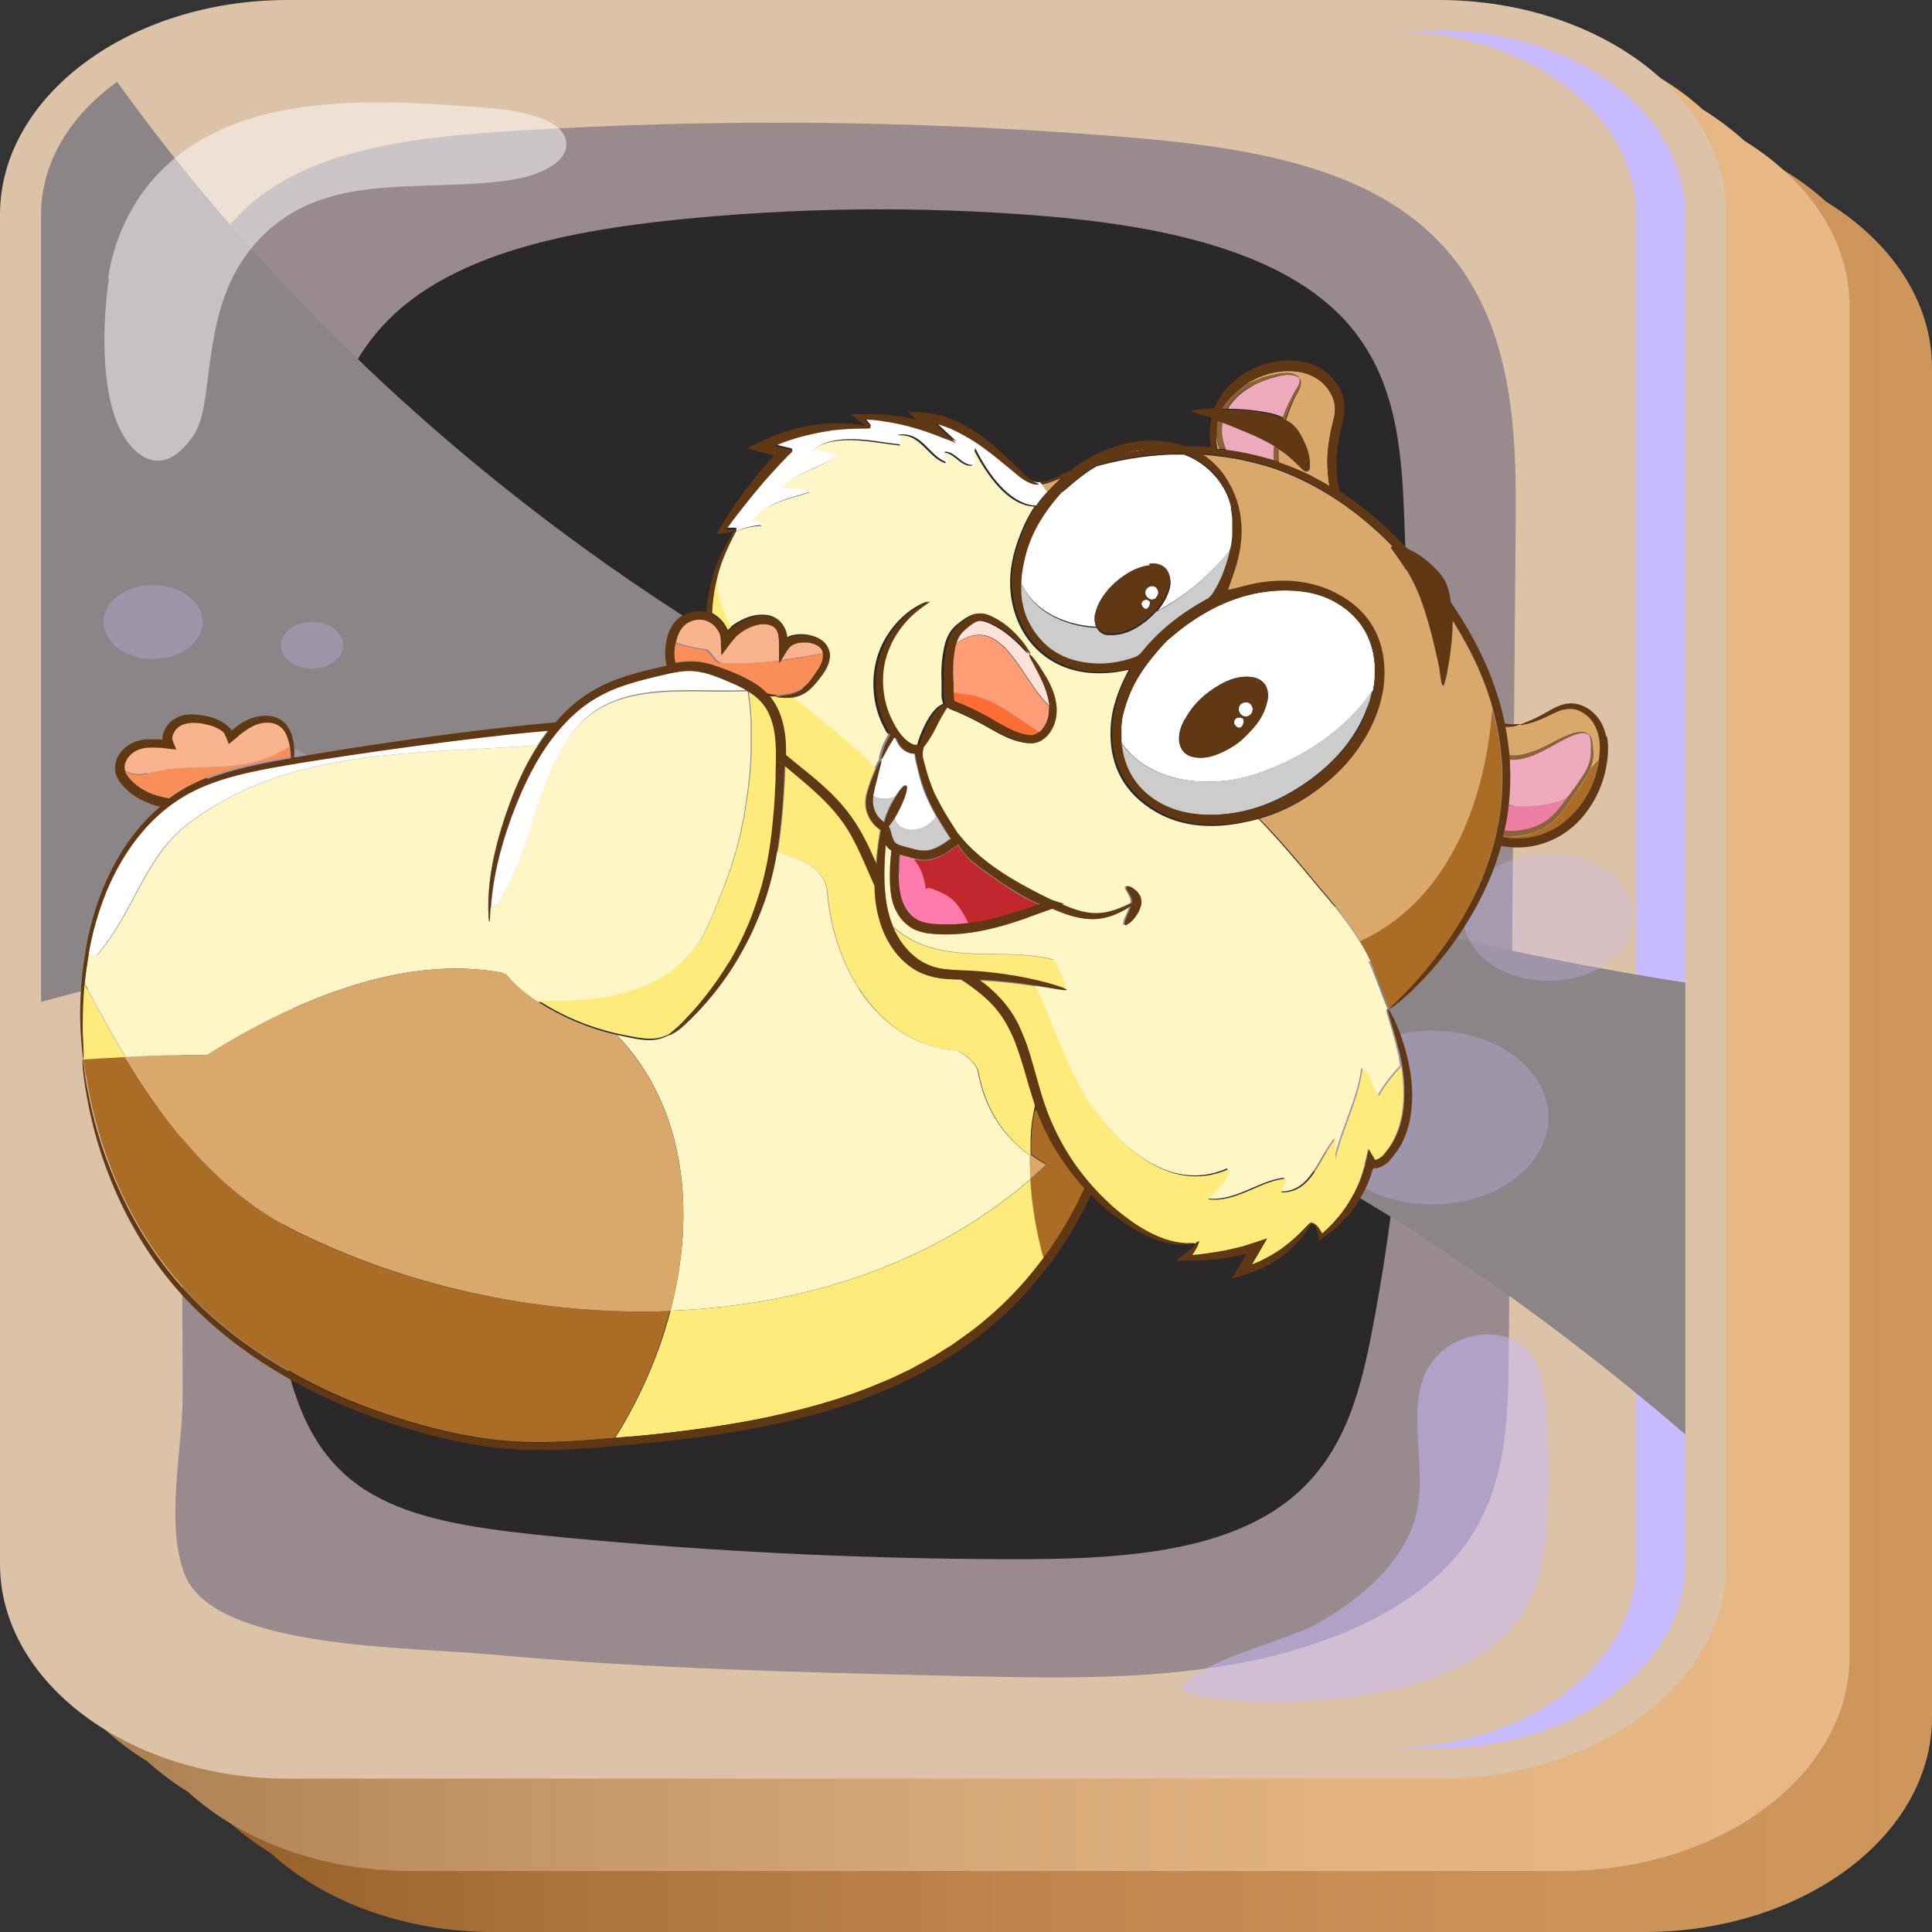 <?xml version="1.0" encoding="UTF-8"?>
<svg xmlns="http://www.w3.org/2000/svg" xmlns:xlink="http://www.w3.org/1999/xlink" viewBox="0 0 64 64">
  <rect x="0" y="0" width="64" height="64" fill="#333333" stroke="none"/>
  <defs>
    <style>
      .cls-1 {
        fill: #fef6c5;
      }

      .cls-2 {
        fill: #feeb7c;
      }

      .cls-3 {
        fill: url(#linear-gradient-2);
      }

      .cls-4 {
        fill: #8c6239;
      }

      .cls-5 {
        fill: #ab6d25;
      }

      .cls-6, .cls-7 {
        fill: #fff;
      }

      .cls-8 {
        fill: #daa86b;
      }

      .cls-9 {
        fill: #8c8587;
      }

      .cls-9, .cls-10, .cls-11 {
        mix-blend-mode: overlay;
      }

      .cls-12 {
        fill: #ff6d33;
      }

      .cls-13 {
        fill: #c1272d;
      }

      .cls-14 {
        isolation: isolate;
      }

      .cls-7, .cls-10 {
        opacity: .5;
      }

      .cls-15 {
        fill: #ff7bac;
      }

      .cls-16 {
        mix-blend-mode: multiply;
      }

      .cls-16, .cls-10 {
        fill: #c8bbff;
      }

      .cls-17, .cls-18 {
        fill: #2b2829;
      }

      .cls-17, .cls-19 {
        mix-blend-mode: screen;
      }

      .cls-20 {
        fill: #dcc2a7;
      }

      .cls-21 {
        fill: #603813;
      }

      .cls-22 {
        fill: #f98e59;
      }

      .cls-23 {
        fill: #fef6c7;
      }

      .cls-24 {
        opacity: .3;
      }

      .cls-25 {
        fill: #ed7fa7;
      }

      .cls-26 {
        fill: none;
      }

      .cls-27 {
        fill: #f9b48d;
      }

      .cls-28 {
        fill: #ccc;
      }

      .cls-29 {
        fill: url(#linear-gradient);
      }

      .cls-30 {
        fill: #ff9d76;
      }

      .cls-31 {
        fill: #edaabc;
      }

      .cls-32 {
        fill: #ffe3d9;
      }

      .cls-11 {
        fill: #998a8e;
      }
    </style>
    <linearGradient id="linear-gradient" x1="64" y1="34.03" x2="5.45" y2="34.03" gradientUnits="userSpaceOnUse">
      <stop offset="0" stop-color="#cf965b"/>
      <stop offset=".25" stop-color="#ca9257"/>
      <stop offset=".51" stop-color="#be864c"/>
      <stop offset=".78" stop-color="#a9733a"/>
      <stop offset="1" stop-color="#925d26"/>
    </linearGradient>
    <linearGradient id="linear-gradient-2" x1="61.28" y1="31.49" x2="1.36" y2="31.49" gradientUnits="userSpaceOnUse">
      <stop offset="0" stop-color="#e8b886"/>
      <stop offset=".25" stop-color="#e3b482"/>
      <stop offset=".5" stop-color="#d7a877"/>
      <stop offset=".76" stop-color="#c29464"/>
      <stop offset="1" stop-color="#a97c4e"/>
    </linearGradient>
  </defs>
  <g class="cls-14">
    <g id="_Слой_2" data-name="Слой 2">
      <g id="_Слой_1-2" data-name="Слой 1">
        <g>
          <g>
            <path class="cls-29" d="M60.49,6.68c-1.75-1.6-4.41-2.62-7.38-2.62H14.98c-5.26,0-9.53,3.19-9.53,7.11V55.87c0,2.22,1.37,4.2,3.51,5.51,1.75,1.6,4.41,2.62,7.38,2.62H54.47c5.26,0,9.53-3.19,9.53-7.11V12.19c0-2.22-1.37-4.2-3.51-5.51Z"/>
            <path class="cls-3" d="M57.77,4.65c-.41-.37-.86-.71-1.36-1.02-1.75-1.6-4.41-2.62-7.38-2.62H10.89C5.64,1.02,1.36,4.21,1.36,8.13V52.83c0,2.22,1.37,4.2,3.51,5.51,.41,.37,.86,.71,1.36,1.02,1.75,1.6,4.41,2.62,7.38,2.62H51.74c5.26,0,9.53-3.19,9.53-7.11V10.16c0-2.22-1.37-4.2-3.51-5.51Z"/>
            <path class="cls-20" d="M47.66,0H9.53C4.28,0,0,3.19,0,7.11V51.81c0,3.92,4.28,7.11,9.53,7.11H47.66c5.26,0,9.53-3.19,9.53-7.11V7.11c0-3.92-4.28-7.11-9.53-7.11Z"/>
          </g>
          <path class="cls-11" d="M5.89,14.33c-.01-2.85,.17-6.06,2.96-8,2.12-1.47,5.21-1.81,8.09-1.99,6.68-.42,13.42-.36,20.09,.18,3.3,.26,6.79,.71,9.28,2.36,3.69,2.45,3.93,6.61,3.9,10.29-.08,9.24-.15,18.48-.23,27.72-.02,2.2-.08,4.51-1.54,6.42-1.54,2-4.45,3.25-7.46,3.8-3.01,.55-6.15,.48-9.24,.41-5.15-.12-10.31-.24-15.43-.71-2.79-.26-9.22-.18-10.19-2.65-.66-1.68-.07-4.15-.07-5.9,0-2.02-.02-4.03-.03-6.05-.02-4.03-.04-8.06-.06-12.1-.02-4.59-.04-9.18-.07-13.78Z"/>
          <path class="cls-11" d="M20.65,20.31c-3.25-.39-6.54-1.19-8.94-2.87-2.39-1.69-3.67-4.43-2.38-6.69,.89-1.57,2.87-2.69,5.01-3.3,2.14-.61,4.45-.77,6.74-.89,5.74-.3,11.52-.39,17.22,.17,2.22,.22,4.55,.57,6.21,1.7,2.93,1.99,2.55,5.66,.4,8.14-5.33,6.17-16.02,4.75-24.26,3.75Z"/>
          <path class="cls-17" d="M9.75,46.11c-.57-1.77-.49-3.61-.4-5.43,.37-7.55,.74-15.09,1.11-22.64,.14-2.75,.39-5.74,2.81-7.82,2.2-1.89,5.7-2.58,9.03-2.93,4.04-.42,8.14-.47,12.2-.14,3.7,.3,7.69,1.06,9.9,3.3,1.87,1.9,2.03,4.41,2.12,6.77,.33,9.07,.66,18.2-1.13,27.18-.4,1.99-1,4.12-2.97,5.5-2.25,1.58-5.63,1.75-8.72,1.75-5.06,0-10.12-.25-15.13-.73-4.65-.45-7.58-.99-8.81-4.8Z"/>
          <path class="cls-16" d="M47.66,1.02h-1.63c4.51,0,8.17,2.73,8.17,6.1V51.81c0,3.37-3.66,6.1-8.17,6.1h1.63c4.51,0,8.17-2.73,8.17-6.1V7.11c0-3.37-3.66-6.1-8.17-6.1Z"/>
          <path class="cls-10" d="M44.83,56.21c2.15-.26,4.29-1.07,5.39-2.47,.86-1.09,1-2.4,1.05-3.66,.05-1.24,.02-2.47-.08-3.71-.07-.81-.31-1.78-1.32-2.08-.75-.23-1.65,.04-2.16,.52s-.69,1.1-.74,1.7c-.11,1.25,.25,2.52-.08,3.75-.39,1.42-1.68,2.63-3.23,3.51-1.13,.64-4.12,1.25-4.5,2.21,1.43,.58,4.04,.42,5.67,.23Z"/>
          <path class="cls-9" d="M3.88,2.71c-1.55,1.11-2.52,2.67-2.52,4.4v26.08c12.35-3.44,32.73-4.39,54.47,14.33v-14.97C26.86,28.05,11.39,13.17,3.88,2.71Z"/>
          <path class="cls-7" d="M3.58,9.23c.26-1.79,1.27-3.6,3.21-4.67,2.66-1.47,6.31-1.25,9.61-.96,1.02,.09,2.32,.39,2.36,1.15,.03,.67-.97,1.08-1.84,1.21-2.2,.34-4.63-.04-6.59,.77-1.42,.58-2.33,1.69-2.8,2.85s-.56,2.38-.73,3.58c-.07,.46-.15,.93-.44,1.34-1.08,1.49-2.05,.48-2.43-.37-.6-1.35-.53-3.5-.32-4.91Z"/>
          <g class="cls-19">
            <path class="cls-18" d="M36.44,9.78c.84,1.55-.18,3.32-2.26,3.94-2.08,.62-4.45-.13-5.29-1.69-.84-1.55,.18-3.32,2.26-3.94,2.08-.62,4.45,.13,5.29,1.69Z"/>
            <path class="cls-18" d="M43.37,11.71c.45,.84-.09,1.78-1.21,2.12-1.12,.34-2.39-.07-2.84-.91-.45-.84,.09-1.78,1.21-2.12,1.12-.34,2.39,.07,2.84,.91Z"/>
            <ellipse class="cls-18" cx="38.42" cy="16.63" rx="1.82" ry="1.36"/>
          </g>
          <g class="cls-19">
            <path class="cls-18" d="M23.64,45.38c.8,1.49-.17,3.17-2.16,3.77-1.99,.6-4.25-.13-5.05-1.61-.8-1.49,.17-3.17,2.16-3.77,1.99-.6,4.25,.13,5.05,1.61Z"/>
            <path class="cls-18" d="M20.79,40.39c.22,.41-.05,.87-.59,1.03-.54,.16-1.16-.03-1.38-.44-.22-.41,.05-.87,.59-1.03,.54-.16,1.16,.03,1.38,.44Z"/>
            <path class="cls-18" d="M15.3,41.5c.45,.84-.09,1.78-1.21,2.12-1.12,.34-2.39-.07-2.84-.91-.45-.84,.09-1.78,1.21-2.12,1.12-.34,2.39,.07,2.84,.91Z"/>
          </g>
          <g class="cls-24">
            <path class="cls-16" d="M51.02,35.95c.79,1.47-.17,3.15-2.14,3.74-1.98,.59-4.22-.12-5.01-1.6-.79-1.47,.17-3.15,2.14-3.74,1.98-.59,4.22,.12,5.01,1.6Z"/>
            <path class="cls-16" d="M53.92,29.6c.58,1.08-.12,2.3-1.57,2.74-1.45,.43-3.09-.09-3.67-1.17-.58-1.08,.12-2.3,1.57-2.74,1.45-.43,3.09,.09,3.67,1.17Z"/>
            <path class="cls-16" d="M45.56,30.99c.37,.7-.08,1.49-1.01,1.77-.93,.28-1.99-.06-2.37-.75-.37-.7,.08-1.49,1.01-1.77,.93-.28,1.99,.06,2.37,.76Z"/>
            <path class="cls-16" d="M10.65,25.55c.41,.75-.09,1.61-1.1,1.92-1.01,.3-2.16-.06-2.57-.82-.41-.75,.09-1.61,1.1-1.92,1.01-.3,2.16,.06,2.57,.82Z"/>
            <path class="cls-16" d="M11.29,21.09c.21,.39-.04,.84-.57,1-.53,.16-1.13-.03-1.34-.43-.21-.39,.04-.84,.57-1,.53-.16,1.13,.03,1.34,.43Z"/>
            <path class="cls-16" d="M6.59,20.15c.34,.63-.07,1.34-.91,1.59-.84,.25-1.79-.05-2.13-.68-.34-.63,.07-1.34,.91-1.59,.84-.25,1.79,.05,2.13,.68Z"/>
          </g>
        </g>
      </g>
      <g id="_Слой_7" data-name="Слой 7">
        <g>
          <path class="cls-26" d="M34.14,37.85s0-.07,0-.1c0,.03,0,.07,0,.1Z"/>
          <path class="cls-26" d="M34.19,37.33s0-.07,.01-.11c0,.04,0,.07-.01,.11Z"/>
          <path class="cls-26" d="M34.16,37.59s0-.07,0-.1c0,.03,0,.07,0,.1Z"/>
          <path class="cls-26" d="M34.13,38.11s0-.07,0-.1c0,.03,0,.07,0,.1Z"/>
          <path class="cls-26" d="M43.86,29.59c-.07-.08-.14-.17-.21-.25,.07,.08,.14,.17,.21,.25Z"/>
          <path class="cls-26" d="M25.76,28.2s0,0,0,0c.07,.03,.14,.06,.21,.09-.07-.03-.14-.06-.21-.09Z"/>
          <path class="cls-26" d="M34.66,16.32c-.06-.1-.13-.2-.2-.3,0,0,0,0,0,0,.07,.1,.14,.2,.2,.3,0,0,0,0,0,0Z"/>
          <path class="cls-26" d="M26.12,28.36c.13,.05,.27,.11,.4,.15-.14-.05-.27-.1-.4-.15Z"/>
          <path class="cls-26" d="M34.27,36.81s.01-.07,.02-.11c0,.04-.01,.07-.02,.11Z"/>
          <path class="cls-26" d="M34.66,38.58c.14-.13,.27-.26,.41-.4,0,0,0,0,0,0-.13,.14-.27,.27-.41,.4Z"/>
          <polygon class="cls-26" points="43.44 40.49 43.44 40.49 43.44 40.49 43.44 40.49"/>
          <path class="cls-26" d="M34.23,37.07s.01-.07,.02-.11c0,.04-.01,.07-.02,.11Z"/>
          <path class="cls-26" d="M34.13,38.26s0,.02,0,.03c0,.07,0,.14,0,.21,0-.08,0-.16,0-.24Z"/>
          <path class="cls-26" d="M34.14,39.06c0-.13-.01-.27-.01-.4,0,.13,0,.27,.01,.4Z"/>
          <path class="cls-26" d="M44.08,29.86c-.05-.06-.1-.12-.15-.18,.05,.06,.1,.12,.15,.18Z"/>
          <path class="cls-26" d="M34.66,38.58c-.08,.08-.16,.15-.24,.22,.08-.07,.16-.15,.24-.22Z"/>
          <path class="cls-26" d="M44.32,30.17c-.05-.07-.1-.13-.16-.2,.05,.07,.1,.13,.16,.2Z"/>
          <polygon class="cls-26" points="39.61 41.19 39.61 41.19 39.61 41.19 39.61 41.19"/>
          <path class="cls-26" d="M44.78,30.78c-.04-.06-.08-.11-.12-.17,.04,.06,.08,.11,.12,.17Z"/>
          <polygon class="cls-26" points="34.43 15.98 34.42 15.98 34.43 15.98 34.43 15.98"/>
          <path class="cls-26" d="M45.4,31.85c-.05-.11-.11-.23-.17-.34,.06,.11,.12,.22,.17,.34Z"/>
          <path class="cls-26" d="M44.99,31.1c-.04-.07-.08-.13-.13-.2,.04,.07,.09,.13,.13,.2Z"/>
          <path class="cls-26" d="M44.58,30.5c-.06-.08-.11-.15-.17-.23,.06,.08,.12,.15,.17,.23Z"/>
          <polygon class="cls-26" points="45.04 31.19 45.04 31.19 45.04 31.19 45.04 31.19"/>
          <path class="cls-22" d="M9.58,24.73c-.45,.28-.93,.48-1.47,.57-1.11,.22-2.11,0-3.22,.33-.25,.08-.5,.04-.74-.07,.07,.17,.22,.33,.38,.45,.17,.13,.36,.23,.55,.3,.17,.06,.34,.1,.52,.13,.18-.13,.37-.26,.58-.37,.21-.11,.43-.22,.66-.31,.85-.34,1.79-.52,2.77-.69,0-.1,0-.22-.03-.35Z"/>
          <path class="cls-27" d="M4.9,25.63c1.11-.33,2.11-.11,3.22-.33,.53-.08,1.02-.29,1.47-.57,0,0,0-.02,0-.03-.03-.16-.07-.33-.17-.49-.09-.15-.24-.27-.45-.3-.2-.03-.42,0-.64,.12-.11,.05-.21,.12-.31,.2-.05,.04-.1,.08-.16,.13-.1,.08-.2,.17-.3,.25-.04-.09-.07-.22-.12-.3v-.02s-.01,0-.01,0h0s-.01-.03-.02-.04c-.01-.02-.03-.03-.05-.05-.07-.06-.15-.11-.25-.15-.09-.04-.2-.07-.3-.09-.11-.02-.22-.04-.33-.05-.11,0-.21,0-.32,.02-.1,.02-.19,.06-.27,.12-.08,.06-.14,.14-.17,.23-.02,.04-.02,.09-.03,.13v.02s0,.02,0,.02c0,0,0,.02,0,.02l.04,.1,.09,.22c-.12-.01-.25-.03-.37-.04h-.14s-.09-.02-.09-.02c-.12,0-.24,0-.36,0-.23,.02-.43,.11-.58,.26-.07,.07-.12,.16-.15,.25-.02,.09-.02,.18,0,.27,0,0,0,.01,0,.02,.24,.11,.49,.15,.74,.07Z"/>
          <path class="cls-2" d="M22.21,43.43c-.39,1.49-1.03,2.93-1.83,4.2,.2-.02,.4-.04,.6-.05,1.34-.12,2.7-.29,4.09-.56,1.38-.28,2.79-.64,4.14-1.22,.34-.14,.67-.3,1.01-.46,.17-.08,.33-.18,.49-.27l.25-.14,.24-.15c.16-.1,.32-.19,.47-.3,.15-.11,.31-.22,.46-.33,.31-.22,.6-.47,.88-.72,.57-.52,1.1-1.11,1.58-1.74-.24-.87-.4-1.75-.44-2.63-3.28,2.84-7.55,4.19-11.93,4.36Z"/>
          <path class="cls-2" d="M24.85,25.71c0-.08,.02-.16,.02-.24,0,.08-.01,.16-.02,.24Z"/>
          <path class="cls-2" d="M24.82,25.97c0-.08,.02-.16,.03-.23,0,.08-.02,.16-.03,.23Z"/>
          <path class="cls-2" d="M24.87,25.45c0-.08,.01-.16,.02-.24,0,.08-.01,.16-.02,.24Z"/>
          <path class="cls-2" d="M24.89,25.18c0-.08,0-.16,.01-.24,0,.08,0,.16-.01,.24Z"/>
          <path class="cls-2" d="M24.64,27.02c.01-.07,.03-.15,.04-.22-.01,.07-.03,.15-.04,.22Z"/>
          <path class="cls-2" d="M24.69,26.75c.01-.07,.03-.15,.04-.22-.01,.07-.03,.15-.04,.22Z"/>
          <path class="cls-2" d="M24.9,24.92c0-.08,0-.16,0-.25,0,.08,0,.16,0,.25Z"/>
          <path class="cls-2" d="M24.78,26.23c.01-.08,.02-.15,.03-.23,0,.08-.02,.15-.03,.23Z"/>
          <path class="cls-2" d="M24.74,26.49c.01-.08,.02-.15,.04-.23-.01,.08-.02,.15-.04,.23Z"/>
          <path class="cls-2" d="M24.59,27.27c.02-.07,.03-.14,.05-.21-.01,.07-.03,.14-.05,.21Z"/>
          <path class="cls-2" d="M24.58,27.33c-.01,.05-.02,.1-.03,.15,0,0,0,0,0,0,.01-.05,.02-.1,.03-.15Z"/>
          <path class="cls-2" d="M24.91,24.37s0,.02,0,.03c0-.01,0-.02,0-.03,0,0,0,0,0,0Z"/>
          <path class="cls-2" d="M24.91,24.41c0,.08,0,.17,0,.25,0-.08,0-.17,0-.25Z"/>
          <path class="cls-2" d="M30.66,32.27c-.39-.15-.73-.42-.99-.76-.26-.34-.44-.73-.53-1.11-.09-.36-.13-.72-.14-1.06-.02-.05-.05-.11-.07-.16-.21-.47-.4-.94-.63-1.37-.44-.87-1.15-1.51-1.85-2.09-.15-.12-.29-.24-.43-.36,0,.17-.01,.35-.02,.51-.02,.42-.05,.84-.09,1.25-.04,.37-.08,.73-.14,1.08,.07,.03,.14,.06,.21,.09,.05,.02,.1,.04,.15,.06,.13,.05,.27,.11,.4,.15,.55,.22,.89,.67,.89,1.11,.22,2.44,1.66,4.99,4.32,5.21,.22,.11,.55,.33,.67,.67,.23,1.27,.86,2.17,1.73,2.8,0-.01,0-.02,0-.03,0,0,0-.02,0-.03,0-.04,0-.08,0-.12,0-.03,0-.07,0-.1,0-.05,0-.11,0-.16,0-.03,0-.07,0-.1,0-.05,0-.1,.01-.16,0-.03,0-.07,0-.1,0-.05,.01-.1,.02-.16,0-.04,0-.07,.01-.11,0-.05,.01-.1,.02-.15,0-.04,.01-.07,.02-.11,0-.05,.02-.1,.03-.15,0-.04,.01-.07,.02-.11,0-.04,.02-.09,.03-.13-.06-.19-.12-.38-.18-.58-.12-.42-.24-.85-.39-1.27-.08-.21-.16-.42-.26-.62-.1-.2-.22-.4-.36-.58-.28-.36-.65-.67-1.05-.95-.07-.05-.13-.09-.2-.13-.03,0-.05,0-.07,0-.35,0-.74-.02-1.13-.17Z"/>
          <path class="cls-6" d="M3.23,31.61c1.22-1.44,1.55-3.22,2.99-4.32,3.32-2.53,7.49-2.3,11.58-2.6,.11-.17,.23-.34,.35-.5-.46,.04-.91,.08-1.36,.13-2.5,.27-4.83,.6-6.95,.95-1.06,.17-2.06,.34-2.95,.7-.89,.34-1.62,.9-2.17,1.54-.55,.64-.93,1.33-1.21,2-.27,.67-.45,1.31-.56,1.9-.01,.06-.02,.12-.03,.17,.1,.1,.2,.15,.3,.05Z"/>
          <path class="cls-23" d="M23.41,30.72s.02-.05,.04-.08c-.01,.03-.02,.05-.04,.08Z"/>
          <path class="cls-23" d="M23.72,30.02s.04-.09,.05-.13c-.02,.04-.04,.09-.05,.13Z"/>
          <path class="cls-23" d="M23.62,30.26s.03-.08,.05-.12c-.02,.04-.03,.08-.05,.12Z"/>
          <path class="cls-23" d="M23.52,30.49s.03-.07,.05-.11c-.02,.04-.03,.07-.05,.11Z"/>
          <path class="cls-23" d="M6.84,34.96c2.88-1.82,6.6-3.4,9.92-2.71-.15-.19-.28-.41-.37-.64-.13-.35-.17-.72-.18-1.09-.01,0-.02-.09-.03-.28,0-.18,0-.45,.02-.79,.05-.69,.25-1.68,.68-2.83,.11-.29,.23-.59,.37-.9,.14-.31,.31-.62,.5-.93,.02-.03,.04-.07,.07-.1-4.09,.3-8.26,.07-11.58,2.6-1.44,1.11-1.77,2.88-2.99,4.32-.1,.1-.19,.05-.3-.05-.07,.37-.11,.71-.14,1.02,.44,.82,.89,1.64,1.36,2.43,.9-.05,1.8-.08,2.68-.06Z"/>
          <path class="cls-23" d="M34.12,38.66c0-.06,0-.11,0-.17,0-.07,0-.14,0-.21-.87-.63-1.5-1.52-1.73-2.8-.11-.33-.44-.55-.67-.67-2.66-.22-4.1-2.77-4.32-5.21,0-.44-.33-.89-.89-1.11-.14-.05-.27-.1-.4-.15-.05-.02-.1-.04-.15-.06-.07-.03-.14-.06-.21-.09-.07,.42-.16,.82-.27,1.2-.1,.35-.22,.68-.35,.99-.13,.31-.27,.61-.41,.88-.58,1.1-1.23,1.87-1.71,2.36-.12,.12-.23,.23-.33,.32-.1,.09-.19,.16-.26,.21-.15,.1-.24,.14-.25,.13,0,0,0,0,0,0-.47,.27-.89,.19-1.64,.02-.03,0-.07-.02-.1-.02,2.3,2.39,2.63,5.88,1.78,9.14,4.38-.17,8.65-1.52,11.93-4.36,0-.13-.01-.27-.01-.4Z"/>
          <path class="cls-23" d="M24.09,29.05c.02-.06,.04-.11,.06-.17-.02,.06-.04,.11-.06,.17Z"/>
          <path class="cls-23" d="M24.33,28.3c.02-.06,.04-.13,.05-.19-.02,.06-.04,.13-.05,.19Z"/>
          <path class="cls-23" d="M23.81,29.78s.04-.09,.06-.14c-.02,.05-.04,.1-.06,.14Z"/>
          <path class="cls-23" d="M24.4,28.05c.02-.07,.04-.13,.05-.2-.02,.07-.03,.13-.05,.2Z"/>
          <path class="cls-23" d="M24.17,28.8c.02-.06,.04-.12,.06-.18-.02,.06-.04,.12-.06,.18Z"/>
          <path class="cls-23" d="M24.25,28.55c.02-.06,.04-.12,.06-.18-.02,.06-.04,.12-.06,.18Z"/>
          <path class="cls-23" d="M24,29.3c.02-.05,.04-.11,.06-.16-.02,.05-.04,.11-.06,.16Z"/>
          <path class="cls-23" d="M24.47,27.79c.02-.07,.03-.13,.05-.2-.02,.07-.03,.13-.05,.2Z"/>
          <path class="cls-23" d="M23.91,29.54c.02-.05,.04-.1,.06-.15-.02,.05-.04,.1-.06,.15Z"/>
          <path class="cls-23" d="M24.54,27.48s0,0,0,0c0,.02,0,.04-.01,.06,0-.02,0-.04,.01-.06Z"/>
          <path class="cls-2" d="M2.79,32.59c-.06,.63-.07,1.15-.06,1.54,0,.32,.02,.56,.03,.72,0,.16,.01,.24,0,.25,.47-.03,.93-.05,1.39-.08-.48-.79-.93-1.61-1.36-2.43Z"/>
          <path class="cls-5" d="M2.85,35.63c.02,.12,.05,.25,.07,.41,.12,.62,.32,1.53,.75,2.64,.43,1.11,1.1,2.44,2.2,3.73,1.09,1.29,2.65,2.5,4.55,3.45,.95,.48,2,.88,3.11,1.22,1.11,.33,2.3,.6,3.55,.67,1.06,.06,2.16-.02,3.28-.12,.81-1.27,1.44-2.71,1.83-4.2-4.19,.16-8.49-.76-12.1-2.5-2.67-1.23-4.45-3.44-5.95-5.91-.46,.02-.93,.05-1.39,.08,0,0,.02,.08,.05,.24,.01,.08,.03,.18,.04,.3Z"/>
          <path class="cls-8" d="M20.43,34.28c-.92-.21-1.8-.58-2.6-1.09,0,0,0,0,0,0-.4-.26-.78-.56-1.07-.94-3.31-.69-7.04,.89-9.92,2.71-.88-.02-1.78,.01-2.68,.06,1.5,2.47,3.28,4.68,5.95,5.91,3.62,1.74,7.91,2.66,12.1,2.5,.85-3.26,.52-6.75-1.78-9.14Z"/>
          <path class="cls-5" d="M34.27,36.81c0,.05-.02,.1-.03,.15,0,.04-.01,.07-.02,.11,0,.05-.02,.1-.02,.15,0,.04,0,.07-.01,.11,0,.05-.01,.1-.02,.16,0,.03,0,.07,0,.1,0,.05,0,.1-.01,.16,0,.03,0,.07,0,.1,0,.05,0,.11,0,.16,0,.03,0,.07,0,.1,0,.04,0,.08,0,.12,.17,.14,.35,.25,.54,.35h0c.14-.13,.27-.27,.41-.4-.19-.3-.36-.63-.52-.98-.09-.2-.17-.41-.24-.63,0,.04-.02,.09-.03,.13,0,.04-.01,.07-.02,.11Z"/>
          <path class="cls-8" d="M34.12,38.66c0,.13,0,.27,.01,.4,.1-.08,.19-.17,.29-.26,.08-.07,.16-.15,.24-.22,0,0,0,0,0,0-.19-.1-.37-.21-.54-.35,0,0,0,.02,0,.03,0,.08,0,.16,0,.24,0,.06,0,.11,0,.17Z"/>
          <path class="cls-5" d="M34.66,38.58h0s0,0,0,0c-.08,.08-.16,.15-.24,.22-.1,.09-.19,.17-.29,.26,.05,.88,.2,1.76,.44,2.63,.45-.61,.86-1.26,1.2-1.96,.06-.12,.12-.25,.18-.38-.06-.07-.12-.14-.19-.21-.24-.29-.48-.61-.7-.96-.13,.14-.27,.27-.41,.4Z"/>
          <path class="cls-8" d="M40.29,14.32c-.01,.16,0,.31,.02,.46,0,.03,.01,.06,.02,.09,.02,0,.05,0,.07,0-.07-.18-.11-.37-.11-.55Z"/>
          <path class="cls-8" d="M43.97,15.23c0-.23,.03-.47,.07-.7,.03-.23,.1-.48,.15-.7,.05-.22,.05-.43-.03-.64-.07-.2-.21-.39-.38-.54-.2-.17-.45-.28-.71-.33-.26-.05-.53-.05-.79,0-.52,.09-.99,.33-1.34,.67-.02,.02-.03,.03-.05,.05,.16-.15,.34-.26,.51-.34,.24-.12,.48-.2,.69-.25,.21-.05,.39-.09,.55-.08,.15,0,.27,.04,.34,.09,.07,.05,.08,.1,.07,.1,0,0,.03,.02,.04,.07,.01,.06,0,.14-.04,.24-.04,.1-.11,.2-.17,.33-.06,.13-.13,.28-.19,.46-.03,.08-.06,.17-.09,.26,.05,.03,.1,.06,.15,.09,.26,.19,.38,.48,.51,.76,.1,.22,.14,.46,.13,.7,0,.08-.04,.13-.11,.15-.03,0-.08-.03-.12-.06-.18-.17-.35-.35-.54-.5-.09-.07-.17-.13-.27-.19,0,.02,0,.04,0,.05,0,.13,0,.27,.02,.41,.37,.13,.75,.29,1.12,.47,.18,.09,.36,.2,.55,.3-.05-.28-.07-.56-.07-.86Z"/>
          <path class="cls-8" d="M49.87,24.1c.06,.31,.1,.61,.13,.91,.29,.02,.57-.05,.81-.14,.28-.11,.52-.25,.74-.35,.22-.11,.41-.2,.58-.25,.17-.06,.32-.06,.41-.02,.09,.04,.12,.09,.11,.09,0,0,.05,.02,.09,.11,.04,.09,.05,.23,.06,.4,0,.09,0,.18,0,.29-.01,.09-.03,.18-.07,.27,.09-.09,.18-.19,.26-.29,.03-.24,.03-.47,0-.68-.04-.21-.11-.41-.23-.56-.11-.16-.26-.28-.42-.34-.16-.07-.32-.08-.47-.05-.15,.03-.29,.09-.42,.15-.13,.06-.25,.12-.36,.17-.45,.19-.72,.21-.72,.19,0,0-.06,.04-.18,.07-.07,.01-.18,.03-.3,.02Z"/>
          <path class="cls-5" d="M52.71,25.41s-.02,.04-.03,.07c-.1,.23-.25,.47-.43,.72-.09,.13-.18,.26-.28,.4-.1,.14-.2,.28-.32,.42-.12,.14-.27,.27-.44,.38-.17,.1-.37,.18-.57,.24-.26,.07-.55,.1-.85,.06,0,.02,0,.03-.01,.05,.47,.09,.96,.04,1.39-.13,.54-.21,.97-.61,1.26-1.05,.3-.45,.47-.95,.53-1.42,0,0,0,0,0,0-.08,.1-.17,.19-.26,.29Z"/>
          <path class="cls-31" d="M42.8,13.14c.07-.13,.14-.24,.19-.32,.05-.09,.07-.16,.07-.21,0-.05-.02-.08,0-.08,0,0-.03-.03-.09-.07-.07-.03-.18-.06-.32-.05-.14,0-.32,.05-.52,.11-.2,.06-.43,.14-.65,.27-.23,.13-.46,.29-.65,.53-.06,.07-.11,.14-.15,.22,.43,0,.86,.04,1.29,.12,.19,.03,.37,.09,.54,.17,.03-.08,.06-.17,.1-.24,.07-.17,.15-.33,.22-.46Z"/>
          <path class="cls-31" d="M42.2,14.89s.01-.09,.02-.13c-.32-.19-.65-.35-1-.49-.24-.1-.48-.2-.72-.29-.01,.07-.03,.14-.03,.22-.01,.23,.04,.47,.14,.7,.13,.02,.26,.04,.4,.06,.39,.07,.79,.17,1.2,.29-.01-.12-.01-.25,0-.36Z"/>
          <path class="cls-25" d="M50.6,27.47c.19-.05,.37-.12,.53-.21,.16-.09,.29-.21,.41-.34,.12-.13,.22-.27,.32-.4,.04-.05,.07-.1,.11-.15-.09,.05-.18,.1-.28,.15-.55,.17-1.13,.22-1.71,.17-.03,.29-.08,.57-.14,.84,.26,.04,.52,.01,.76-.05Z"/>
          <path class="cls-31" d="M51.69,26.51c.1-.04,.19-.09,.28-.15,.06-.08,.12-.16,.18-.24,.18-.25,.34-.48,.44-.69,.11-.21,.12-.42,.12-.59,0-.17,0-.3-.02-.39-.02-.08-.06-.12-.05-.12,0,0-.04-.03-.12-.05-.08-.02-.21,0-.37,.05-.16,.06-.34,.16-.56,.27-.21,.12-.45,.26-.74,.38-.24,.1-.53,.18-.84,.16,0,.06,0,.11,.01,.17,.02,.46,0,.91-.04,1.35,.58,.06,1.16,0,1.71-.17Z"/>
          <path class="cls-4" d="M42.88,13.18c.06-.13,.12-.24,.17-.33,.04-.1,.06-.18,.04-.24-.01-.06-.04-.08-.04-.07,0,0,0,.03,0,.08,0,.05-.02,.12-.07,.21-.05,.08-.12,.19-.19,.32-.07,.13-.14,.28-.22,.46-.03,.08-.06,.16-.1,.24,.04,.02,.07,.04,.11,.06,.03-.09,.06-.18,.09-.26,.06-.17,.13-.33,.19-.46Z"/>
          <path class="cls-4" d="M42.35,14.9s0-.04,0-.05c-.05-.03-.09-.06-.14-.09,0,.04-.01,.09-.02,.13-.01,.12,0,.24,0,.36,.01,0,.03,0,.04,.01,.04,.01,.09,.03,.13,.05-.02-.14-.03-.28-.02-.41Z"/>
          <path class="cls-4" d="M40.5,13.98c-.05-.02-.11-.04-.16-.06-.02,.08-.03,.17-.04,.26,0,.04,0,.09,0,.13,0,.19,.04,.37,.11,.55,.07,0,.14,.02,.21,.03-.1-.23-.15-.47-.14-.7,0-.07,.01-.15,.03-.22Z"/>
          <path class="cls-4" d="M41.46,12.8c.23-.13,.45-.21,.65-.27,.2-.06,.38-.1,.52-.11,.14,0,.26,.02,.32,.05,.07,.03,.09,.07,.09,.07,0,0,0-.05-.07-.1-.07-.05-.19-.09-.34-.09-.16,0-.34,.03-.55,.08-.21,.05-.44,.13-.69,.25-.17,.09-.35,.2-.51,.34-.07,.06-.14,.13-.2,.2-.08,.1-.15,.2-.22,.32,.06,0,.12,0,.19,0,.05-.08,.1-.16,.15-.22,.19-.24,.42-.41,.65-.53Z"/>
          <path class="cls-4" d="M50.64,27.63c.2-.05,.4-.13,.57-.24,.17-.1,.32-.24,.44-.38,.12-.14,.23-.28,.32-.42,.1-.14,.19-.27,.28-.4,.17-.26,.33-.49,.43-.72,0-.02,.02-.04,.03-.07,.03-.09,.06-.19,.07-.27,.01-.11,.01-.21,0-.29-.01-.17-.02-.31-.06-.4-.04-.09-.08-.12-.09-.11,0,0,.03,.04,.05,.12,.02,.08,.02,.22,.02,.39,0,.17-.02,.37-.12,.59-.1,.21-.26,.44-.44,.69-.06,.08-.12,.16-.18,.24-.04,.05-.07,.1-.11,.15-.1,.13-.2,.27-.32,.4-.12,.13-.25,.25-.41,.34-.16,.09-.34,.16-.53,.21-.24,.06-.5,.08-.76,.05-.01,.06-.03,.12-.04,.18,.29,.04,.58,.01,.85-.06Z"/>
          <path class="cls-4" d="M50.85,25c.29-.12,.53-.27,.74-.38,.21-.12,.4-.21,.56-.27,.16-.06,.29-.08,.37-.05,.08,.02,.12,.06,.12,.05,0,0-.02-.05-.11-.09-.09-.04-.24-.03-.41,.02-.17,.05-.36,.14-.58,.25-.22,.11-.46,.25-.74,.35-.24,.09-.52,.16-.81,.14,0,.05,0,.1,.01,.15,.31,.02,.6-.07,.84-.16Z"/>
          <path class="cls-8" d="M38.65,19.75s0,.02-.01,.02c0,0,0-.02,.01-.02Z"/>
          <path class="cls-8" d="M40.35,19.34c-.03,.05-.06,.11-.09,.16,.03-.05,.06-.11,.09-.16Z"/>
          <path class="cls-8" d="M45.47,22.87c-.05,.22-.12,.44-.2,.65,.09-.21,.16-.43,.2-.65Z"/>
          <path class="cls-8" d="M40.83,17.51s0,.1,0,.15c0-.05,0-.1,0-.15Z"/>
          <path class="cls-8" d="M37.95,20.59s-.1,.07-.15,.11c.05-.03,.1-.07,.15-.11Z"/>
          <path class="cls-8" d="M40.83,17.67c0,.05,0,.1-.01,.16,0-.05,0-.1,.01-.16Z"/>
          <path class="cls-8" d="M45.26,23.53c-.03,.07-.06,.14-.09,.21,.03-.07,.06-.14,.09-.21Z"/>
          <path class="cls-8" d="M40.83,17.34s0,.09,0,.13c0-.04,0-.09,0-.13Z"/>
          <path class="cls-8" d="M40.77,18.16c-.04,.23-.11,.46-.19,.68,.08-.22,.15-.45,.19-.68Z"/>
          <path class="cls-8" d="M40.82,17.83c0,.05-.01,.11-.02,.16,0-.05,.01-.11,.02-.16Z"/>
          <path class="cls-8" d="M35.15,15.84c-.37,.14-.61,.24-.69,.19,.07,.1,.14,.2,.2,.3,.16-.17,.32-.33,.49-.49Z"/>
          <path class="cls-8" d="M40.8,17.99c0,.05-.02,.11-.03,.16,.01-.05,.02-.11,.03-.16Z"/>
          <path class="cls-8" d="M40.57,18.84c-.02,.05-.04,.1-.06,.16,.02-.05,.04-.1,.06-.16Z"/>
          <polygon class="cls-8" points="34.43 15.98 34.42 15.98 34.43 15.98 34.43 15.98"/>
          <path class="cls-8" d="M45.53,22.44c-.01,.15-.03,.29-.06,.43,.03-.14,.05-.28,.06-.43Z"/>
          <path class="cls-8" d="M45.54,22.22c0,.06,0,.12,0,.18,0-.06,0-.12,0-.18Z"/>
          <polygon class="cls-8" points="38.34 20.22 38.34 20.22 38.34 20.22 38.34 20.22"/>
          <path class="cls-8" d="M38.56,19.92s0,0,0,.01c0,0,0,0,0-.01Z"/>
          <path class="cls-8" d="M40.8,17s0,.06,.01,.09c0-.03,0-.06-.01-.09Z"/>
          <path class="cls-8" d="M40.77,16.19c.38,.77,.41,1.58,.2,2.4-.08,.33-.21,.66-.32,.98,0,0,.03,0,.05-.01,.35-.08,.69-.19,1.05-.24,.9-.13,1.77-.04,2.58,.41,.89,.49,1.4,1.25,1.49,2.27,.07,.82-.14,1.58-.53,2.3-.47,.87-1.15,1.54-1.96,2.08-.5,.33-1.04,.58-1.61,.74,.69,.7,1.32,1.46,1.94,2.21,.07,.08,.14,.17,.21,.25,.03,.03,.05,.06,.08,.09,.05,.06,.1,.12,.15,.18,.03,.04,.06,.07,.09,.11,.05,.07,.1,.13,.16,.2,.03,.03,.05,.07,.08,.1,.06,.08,.12,.15,.17,.23,.03,.04,.05,.07,.08,.11,.04,.06,.08,.11,.12,.17,.03,.04,.05,.08,.08,.12,.04,.07,.09,.13,.13,.2,.02,.03,.04,.06,.06,.09,0,0,0,0,0,0,2.81-1.27,4.14-4.44,4.38-7.68-.08-.3-.18-.61-.3-.91-.27-.69-.62-1.36-1.03-2.01,0,.59-.08,1.18-.19,1.77-.02,.13-.07,.26-.1,.38-.01,0-.02,0-.04,0-.02-.05-.04-.1-.05-.15-.03-.21-.05-.42-.1-.62-.09-.4-.18-.8-.29-1.19-.17-.63-.38-1.24-.72-1.81-.17-.28-.36-.54-.55-.81,.02-.02,.03-.04,.05-.05-.15-.15-.29-.29-.44-.43-.72-.67-1.5-1.22-2.29-1.63-.4-.21-.8-.38-1.2-.52-.4-.13-.81-.23-1.2-.31-.41-.07-.8-.12-1.19-.15,.42,.26,.76,.64,.99,1.13Z"/>
          <path class="cls-8" d="M40.5,19.01s-.04,.1-.06,.14c.02-.05,.04-.1,.06-.14Z"/>
          <path class="cls-8" d="M40.82,17.17s0,.08,0,.11c0-.04,0-.08,0-.11Z"/>
          <path class="cls-8" d="M40.43,19.18s-.04,.09-.07,.14c.02-.05,.05-.09,.07-.14Z"/>
          <path class="cls-5" d="M45.04,31.19s0,0,0,0c.06,.11,.13,.21,.19,.32,.06,.11,.12,.22,.17,.34,.24,.51,.41,1.05,.63,1.57,.03-.04,.1-.1,.19-.19,.14-.14,.36-.35,.62-.64,.51-.57,1.23-1.43,1.86-2.65,.31-.61,.6-1.3,.8-2.08,.2-.77,.3-1.63,.24-2.53-.03-.6-.14-1.21-.31-1.83-.24,3.24-1.57,6.41-4.38,7.68Z"/>
          <path class="cls-1" d="M33.87,20.07c-.01-.06-.03-.13-.04-.2,0,.07,.02,.13,.04,.2Z"/>
          <path class="cls-1" d="M33.93,20.27c-.02-.06-.04-.13-.05-.19,.02,.07,.03,.13,.05,.19Z"/>
          <path class="cls-1" d="M34.01,20.49c-.03-.06-.05-.12-.07-.18,.02,.06,.04,.12,.07,.18Z"/>
          <path class="cls-1" d="M33.83,19.85c0-.07-.02-.14-.02-.21,0,.07,.01,.14,.02,.21Z"/>
          <path class="cls-1" d="M36.36,20.82s0,0,0,0c0,0,0,0,0,0Z"/>
          <path class="cls-1" d="M34.1,20.68c-.03-.06-.06-.12-.09-.18,.03,.06,.06,.12,.09,.18Z"/>
          <polygon class="cls-1" points="34.09 21.68 34.09 21.68 34.09 21.68 34.09 21.68"/>
          <path class="cls-1" d="M34.23,20.91c-.04-.06-.07-.12-.11-.18,.03,.06,.07,.12,.11,.18Z"/>
          <path class="cls-1" d="M33.81,19.64c0-.07,0-.14,0-.22,0,.07,0,.14,0,.22Z"/>
          <path class="cls-1" d="M36.8,21.04s-.02,0-.03,0c0,0,.02,0,.03,0Z"/>
          <path class="cls-1" d="M36.72,21.03s-.02,0-.03,0c0,0,.02,0,.03,0Z"/>
          <path class="cls-1" d="M37.13,24.31c0,.16,0,.32,.03,.48-.01-.07-.02-.14-.02-.21,0-.09,0-.18,0-.27Z"/>
          <path class="cls-1" d="M45.4,31.85c-.05-.11-.11-.23-.17-.34-.06-.11-.12-.22-.19-.32,0,0,0,0,0,0-.02-.03-.04-.06-.06-.09-.04-.07-.08-.13-.13-.2-.03-.04-.05-.08-.08-.12-.04-.06-.08-.11-.12-.17-.03-.04-.05-.08-.08-.11-.06-.08-.11-.15-.17-.23-.03-.03-.05-.07-.08-.1-.05-.07-.1-.13-.16-.2-.03-.04-.06-.07-.09-.11-.05-.06-.1-.12-.15-.18-.03-.03-.05-.06-.08-.09-.07-.08-.14-.17-.21-.25-.63-.76-1.26-1.51-1.94-2.21-.4,.11-.82,.19-1.24,.22-.85,.06-1.66-.1-2.38-.59-.93-.63-1.33-1.53-1.28-2.64,.03-.68,.27-1.31,.6-1.93-.07,.01-.11,.02-.16,.03-.37,.08-.75,.1-1.13,.07-1.42-.12-2.39-1.13-2.6-2.48-.1-.66,0-1.3,.23-1.93,.14-.39,.31-.76,.54-1.1-.04,0-.09,0-.13-.01-.78-.11-1.44-1-1.89-1.89-.11,.22,.11,.55-.11,.55-.33,0-.55-.44-.89-.44-.11,.11,.22,.44,0,.33-.55-.22-.78-1-1.55-.89,.11,.11,.11,.22,.11,.33-1-.11-2.22-.44-2.99,.22,.33-.11,.55,.11,.89,.11-.55,.44-1.33,.55-1.89,1.11,.33,0,.67,0,1,.11-.67,.22-1.44,.33-2,1,.22-.11,.33,.11,.44,.11-.33,0-.65,.08-.96,.22-.08,.15-.27,.47-.45,.99-.05,.14-.1,.3-.14,.48,.02,.61,.2,1.17,.47,1.68,.08-.07,.17-.14,.27-.19,.24-.14,.51-.24,.79-.24,.14,0,.29,.02,.43,.1,.14,.07,.25,.2,.3,.34,.03,.07,.05,.13,.06,.2,0,.03,.01,.07,.01,.1,0,0,0,0,0,0v.02s0,0,0,0c0,0,0,0,0,0,0,0,0,0,0,0h.02c.08-.05,.16-.08,.24-.09,.16-.03,.32-.03,.48,0,.15,.03,.3,.08,.43,.18,.13,.1,.22,.25,.24,.41,.02,.16-.02,.3-.07,.41-.05,.12-.12,.22-.18,.31-.13,.18-.26,.34-.4,.47-.14,.13-.31,.21-.45,.25-.06,.02-.11,.02-.16,.03,.94,.8,1.96,1.54,2.72,2.34,.02,.02,.03,.03,.04,.05,.09-.19,.14-.29,.16-.29h0s0-.16,.1-.42c.02-.07,.05-.14,.09-.21,.02-.04,.04-.08,.06-.12,0-.01,.03-.05,.05-.08,0,0,0-.01,.01-.02-.01-.02-.02-.03-.03-.05-.03-.05-.06-.09-.08-.14-.21-.38-.32-.77-.36-1.16-.04-.38-.01-.75,.07-1.08,.08-.33,.21-.61,.36-.85,.3-.48,.66-.77,.91-.93,.26-.16,.42-.21,.43-.19,0,.02-.13,.1-.37,.28-.23,.18-.55,.48-.81,.94-.13,.23-.24,.5-.31,.81-.06,.3-.08,.64-.03,.99,.05,.35,.16,.71,.35,1.05,.1,.17,.21,.34,.34,.47,.07,.07,.14,.12,.22,.16,.04,.02,.08,.03,.12,.04,.03,0,.09,0,.15,0,.04-.17,.14-.44,.29-.73,.12-.23,.27-.44,.42-.55,.06-.04,.11-.07,.15-.09,0-.02-.01-.04-.02-.06,0-.03-.01-.06-.02-.09-.02-.12-.01-.22-.01-.31,0-.05,0-.09,0-.14,0-.05,0-.1,0-.15-.02-.4,.01-.78,.09-1.14,.04-.18,.11-.37,.22-.52,.11-.16,.26-.26,.39-.36,.13-.09,.28-.19,.47-.21,.19,0,.34,.06,.46,.12,.5,.25,.8,.59,.99,.83,.18,.24,.26,.39,.24,.4,.02-.01,.13,.11,.31,.35,.09,.12,.19,.28,.29,.47,.1,.19,.21,.42,.27,.69,.06,.28,.05,.61-.1,.93-.08,.16-.2,.31-.37,.41-.09,.05-.2,.09-.3,.09-.11,0-.2-.01-.29-.03-.38-.07-.72-.26-1.06-.45-.33-.19-.67-.37-1.04-.53l-.14-.06s-.09-.03-.15-.06c-.04-.02-.08-.05-.12-.08-.02,.03-.05,.07-.08,.12-.09,.13-.19,.32-.3,.55-.15,.29-.31,.54-.42,.67,0,.05-.02,.1-.02,.15v.05s0,.04,0,.04c0,.02,0,.03,0,.05,0,0,0,.02,0,.03,.01,.04,.02,.08,.03,.12,.05,.2,.11,.42,.18,.63,.06,.16,.13,.33,.19,.49,0,.01,.01,.02,.02,.03,.2,.18,.37,.39,.54,.6,.47,.59,.94,1.18,1.39,1.78,.08,.06,.17,.12,.25,.17,.4,.27,.8,.49,1.18,.68,.18,.09,.35,.17,.51,.25,.12,.04,.25,.08,.38,.12-.02,0-.04,.01-.06,.02,.08,.04,.17,.07,.25,.1,.33,.13,.65,.2,.93,.19,.28-.01,.52-.08,.7-.15,.19-.07,.33-.14,.43-.19,0,0,0,0,0,0,0-.02,0-.04,0-.06,0-.02,0-.05-.01-.08-.02-.06-.06-.13-.09-.18-.06-.11-.11-.18-.08-.22,.02-.03,.12-.02,.24,.07,.06,.05,.13,.1,.19,.2,.03,.05,.06,.12,.06,.19,0,.07,0,.14-.02,.2-.03,.09-.07,.16-.1,.23-.04,.07-.08,.12-.12,.17-.08,.1-.16,.16-.22,.19v-.02s0,.02-.01,.03c-.02,.01-.04,.01-.08,0h-.01s.01-.07,.01-.07c0-.06,.04-.15,.09-.25,.02-.06,.05-.11,.07-.17,.02-.04,.04-.09,.05-.13-.09,.06-.21,.13-.36,.21-.19,.09-.43,.19-.74,.22-.31,.03-.66-.03-1.01-.15-.16-.06-.32-.12-.49-.19-.14,.05-.28,.1-.42,.15-.12,.04-.24,.09-.36,.13,.26,.41,.52,.82,.75,1.24,.03,.06,.06,.12,.1,.18,.17,.32,.32,.64,.39,.99,0,0,0,0,0,0,0,.04-.37-.04-1-.14,.53,1.19,.96,2.46,1.61,3.61,1,1.55,2.77,3.33,4.77,2.44,0,.44-.44,.67-.67,1,.89,.11,1.66-.55,2.44-.67,.33-.11-.11,.44,0,.44,1,0,1.22-1.11,1.77-1.77v.67c.22-1,.78-2,.89-2.99,.33,.22,.33,.67,.55,.89,.21-.36,.46-.68,.74-.97-.03-.18-.06-.35-.1-.51-.19-.83-.39-1.32-.35-1.34,0,0,0-.02,.03-.04-.22-.51-.39-1.06-.63-1.57Z"/>
          <path class="cls-1" d="M36.63,21.01s-.01,0-.02,0c0,0,.01,0,.02,0Z"/>
          <path class="cls-1" d="M33.84,18.92c.01-.09,.03-.18,.05-.28-.02,.09-.03,.18-.05,.28Z"/>
          <path class="cls-1" d="M33.84,18.92c-.02,.17-.04,.33-.04,.49,0-.07,0-.15,0-.22,0-.09,.02-.18,.03-.27Z"/>
          <path class="cls-1" d="M36.27,20.55s0,0,0,0c0,0,0,0,0,0Z"/>
          <path class="cls-1" d="M36.27,20.44s0-.01,0-.02c0,0,0,.02,0,.02Z"/>
          <path class="cls-1" d="M36.54,20.97s0,0,0,0c0,0,0,0,0,0Z"/>
          <path class="cls-1" d="M36.41,20.88s0,0,0,0c0,0,0,0,0,0Z"/>
          <path class="cls-1" d="M36.29,20.66s0,0,0,0c0,0,0,0,0,0Z"/>
          <path class="cls-1" d="M37.14,24.07s0-.06,.01-.09c0,.03,0,.06-.01,.09Z"/>
          <path class="cls-1" d="M37.16,23.89s0-.06,.01-.09c0,.03,0,.06-.01,.09Z"/>
          <path class="cls-1" d="M37.2,23.71s.01-.05,.02-.08c0,.03-.01,.05-.02,.08Z"/>
          <path class="cls-1" d="M37.13,24.25s0-.07,0-.1c0,.03,0,.07,0,.1Z"/>
          <path class="cls-1" d="M37.24,23.52s.01-.04,.02-.06c0,.02-.01,.04-.02,.06Z"/>
          <polygon class="cls-6" points="34.43 15.98 34.42 15.98 34.42 15.98 34.42 15.98 34.43 15.98"/>
          <path class="cls-6" d="M34.08,15.92c-.1-.05-.22-.12-.34-.22-.12-.1-.25-.21-.4-.33-.29-.24-.64-.53-1.05-.8-.21-.14-.43-.26-.67-.37-.06-.03-.12-.05-.18-.08-.06-.03-.13-.05-.19-.07-.06-.02-.13-.04-.2-.06h-.05s0-.01,0-.01h0s0,0,0,0l.02,.02s.06,.05,.08,.08l.57,.53-.73-.28c-.42-.16-.82-.27-1.19-.35-.18-.04-.36-.07-.53-.09-.08-.01-.16-.02-.24-.03-.04,0-.08,0-.11-.01-.01,0-.02,0-.02,0h0s-.02,0-.02,0c-.03,0-.07,0-.1-.01-.02,0-.04,0-.05,0h-.03s0,0,0,0c0,0,0,0,0,0h0c.04,.05,.07,.09,.1,.12,.06,.07,.11,.14,.1,.15,0,.02-.12,.03-.33,.03-.21,0-.51,.01-.88,.05-.37,.04-.81,.12-1.27,.27-.12,.04-.24,.08-.36,.12-.06,.02-.12,.04-.18,.07l-.09,.04-.04,.02h0s-.02,.01-.02,.01h0s0,0,0,0c.11,.03,.22,.06,.32,.08,.11,.04,.38,.04,.18,.17-.09,.1-.19,.2-.28,.29-.05,.05-.09,.1-.14,.15-.18,.2-.36,.39-.52,.58-.32,.38-.6,.73-.83,1.03-.06,.07-.11,.15-.16,.21-.03,.03-.05,.07-.07,.1l-.02,.02h0s-.02,.03-.02,.03c-.03,.03-.05,.06-.07,.09,0,0,0,0,0,.01h0s.02,0,.02,0c.01,0,.03,0,.04,0,.03,0,.06,0,.08,0,.04,0,.07,0,.1,0,.06,0,.09,.01,.09,.03,0,0,0,.04-.04,.1,.3-.13,.63-.22,.96-.22-.11,0-.22-.22-.44-.11,.55-.67,1.33-.78,2-1-.33-.11-.67-.11-1-.11,.55-.55,1.33-.67,1.89-1.11-.33,0-.55-.22-.89-.11,.78-.67,2-.33,2.99-.22,0-.11,0-.22-.11-.33,.78-.11,1,.67,1.55,.89,.22,.11-.11-.22,0-.33,.33,0,.55,.44,.89,.44,.22,0,0-.33,.11-.55,.44,.89,1.11,1.77,1.89,1.89,.04,0,.09,0,.13,.01,.07-.11,.15-.21,.24-.31,.04-.05,.08-.09,.12-.13-.06-.1-.13-.2-.2-.3-.02,0-.03-.02-.03-.05,0,.02-.13,.04-.34-.06Z"/>
          <path class="cls-2" d="M23.59,20.31s.05,.02,.07,.04c.12,.07,.23,.17,.32,.29,.04,.06,.08,.12,.11,.19l.02,.04h0s0,.01,0,.01h0s0,0,0,0h0s0,0,0,0h0s0,0,0,0c0,0,0,0,0,0h0s.04-.05,.04-.05c.02-.02,.05-.04,.07-.06-.28-.51-.45-1.07-.47-1.68-.07,.26-.12,.55-.15,.88,0,.11-.01,.22-.02,.33Z"/>
          <path class="cls-2" d="M24.88,23.62c0-.08-.01-.17-.02-.25,0,.08,.02,.17,.02,.25Z"/>
          <path class="cls-2" d="M24.81,22.98s.01,.09,.02,.13c0-.04-.01-.09-.02-.13,0,0,0,0,0,0Z"/>
          <path class="cls-2" d="M25.73,23.04s-.09,.03-.25,.02c.04,.05,.08,.1,.11,.15,.28,.41,.38,.9,.41,1.35,.01,.15,.01,.29,.01,.44,.2,.16,.4,.33,.61,.5,.36,.29,.72,.6,1.06,.95,.34,.35,.65,.76,.88,1.22,.17,.31,.31,.63,.45,.95,0-.12,.02-.24,.03-.35,.03-.27,.07-.53,.11-.77-.01-.02-.04-.03-.06-.05-.06-.04-.12-.1-.17-.16-.05-.06-.1-.12-.13-.19-.07-.13-.12-.27-.13-.41-.01-.14,0-.27,.03-.38,.03-.11,.06-.21,.09-.3,.06-.19,.12-.34,.18-.47,.01-.03,.03-.06,.04-.09-.01-.02-.03-.03-.04-.05-.76-.8-1.78-1.54-2.72-2.34-.08,.01-.15,.01-.21,.01-.2,0-.31-.02-.31-.04Z"/>
          <path class="cls-2" d="M24.86,23.37c0-.08-.02-.17-.03-.25,.01,.08,.02,.17,.03,.25Z"/>
          <path class="cls-2" d="M24.9,23.88c0-.08-.01-.17-.02-.25,0,.08,.01,.17,.02,.25Z"/>
          <path class="cls-2" d="M32.43,32.46c.34,.25,.67,.54,.92,.88,.15,.2,.28,.41,.39,.63,.11,.22,.2,.44,.27,.66,.15,.44,.27,.88,.38,1.29,.12,.42,.24,.81,.4,1.18,.31,.74,.71,1.38,1.14,1.91,.21,.27,.44,.5,.66,.72,.22,.21,.44,.4,.66,.57,.43,.33,.84,.57,1.19,.7,.36,.14,.65,.18,.85,.19,.19,0,.3,0,.31,0,0,0,0,0,0,0,0-.01,.02-.02,.06-.04l.05-.02-.02,.07c-.02,.05-.05,.13-.11,.23-.02,.03-.04,.06-.06,.1-.02,.02-.03,.04-.05,.06,0,0,0,0,0,0h.03s.03,0,.05-.01c.01,0,.03,0,.04,0h.02s0,0,0,0h.03c.18-.02,.37-.05,.58-.08,.2-.03,.42-.08,.65-.13,.06-.01,.11-.03,.17-.04l.09-.02,.1-.03c.23-.07,.48-.16,.73-.24-.12,.2-.24,.41-.36,.62-.04,.07-.08,.14-.12,.2l-.02,.04s0,0,0,0h0s0,0,0,0c0,0,0,0,0,0l.06-.02s.05-.02,.07-.03c.05-.02,.1-.04,.14-.06,.37-.17,.68-.38,.93-.58,.49-.4,.72-.73,.76-.7h0s0,0,0,0c0-.01,.06,0,.15,.08,.04,.04,.09,.08,.13,.15,.01,.02,.02,.03,.03,.05,0,.01,.01,.02,.02,.04,.01,.02,.02,.04,.03,.06,0,0,0,0,0,0h0s.01-.02,.01-.02l.03-.02s.04-.04,.06-.06c.07-.06,.14-.13,.22-.21,.15-.16,.31-.34,.46-.56,.15-.22,.29-.46,.41-.74,.06-.14,.11-.28,.16-.43,.01-.04,.02-.08,.03-.11l.02-.06s0-.03,.01-.05v-.06c.05-.16,.09-.33,.12-.49l.11,.19,.05,.08,.02,.04c.04,.07,.03,.04,.04,.05,.02,0,.04,0,.07-.02,.05-.02,.11-.06,.16-.1,.01-.01,.02-.02,.03-.03l.04-.04,.07-.09c.05-.06,.09-.12,.14-.19,.33-.52,.44-1.13,.45-1.68,0-.34-.03-.67-.07-.96-.28,.29-.53,.61-.74,.97-.22-.22-.22-.67-.55-.89-.11,1-.67,2-.89,2.99v-.67c-.55,.67-.78,1.77-1.77,1.77-.11,0,.33-.55,0-.44-.78,.11-1.55,.78-2.44,.67,.22-.33,.67-.55,.67-1-2,.89-3.77-.89-4.77-2.44-.65-1.16-1.08-2.43-1.61-3.61-.21-.03-.44-.07-.7-.1-.36-.04-.76-.08-1.2-.1Z"/>
          <path class="cls-2" d="M24.9,23.89s0,.05,0,.08c0,0,0,0,0,0,0-.03,0-.05,0-.08Z"/>
          <path class="cls-12" d="M31.84,22.97c-.1,0-.2-.03-.28-.07,0,.07,0,.15,.01,.21,0,.02,0,.04,.01,.06,0,.01,0,.02,0,.03,0,.01,.02,.02,.05,.04,.03,.02,.07,.03,.13,.05l.14,.06c.38,.16,.74,.35,1.07,.55,.33,.19,.64,.36,.96,.43,.08,.02,.16,.03,.22,.03,.07,0,.12-.02,.18-.05,.03-.02,.06-.04,.08-.06-.8-.51-1.57-1.19-2.59-1.28Z"/>
          <path class="cls-30" d="M31.64,21.33s-.03,.1-.04,.15c-.06,.33-.09,.69-.06,1.06,0,.05,0,.09,.01,.14,0,.05,0,.11,0,.16,0,.02,0,.05,0,.07,.08,.04,.17,.07,.28,.07,1.03,.09,1.79,.77,2.59,1.28,.08-.06,.15-.15,.2-.24,.11-.19,.14-.41,.13-.62-.98-.96-1.58-3.16-3.12-2.06Z"/>
          <path class="cls-32" d="M33.76,21.36c-.21-.2-.52-.5-.99-.71-.12-.05-.24-.09-.34-.08-.11,.01-.22,.08-.34,.17-.12,.09-.24,.19-.32,.31-.06,.08-.1,.18-.13,.28,1.54-1.1,2.14,1.1,3.12,2.06,0-.05,0-.1-.02-.15-.04-.25-.13-.47-.21-.66-.09-.19-.17-.35-.24-.48-.14-.26-.22-.4-.2-.42,0,0,0,0,0,0-.02,.01-.13-.11-.33-.32Z"/>
          <path class="cls-6" d="M37.31,23.28c-.02,.06-.04,.11-.05,.17,0,.02-.01,.04-.02,.06,0,.04-.02,.07-.03,.11,0,.03-.01,.05-.02,.08,0,.03-.01,.06-.02,.1,0,.03,0,.06-.01,.09,0,.03,0,.06-.01,.09,0,.03,0,.06-.01,.09,0,.03,0,.05,0,.08,0,.03,0,.07,0,.1,0,.02,0,.04,0,.07,0,.09,0,.18,0,.27,.99,1.45,3.21,1.59,4.8,.93,1.42-.53,2.72-1.46,3.54-2.64,0,0,0,0,0,0,.03-.14,.05-.28,.06-.43,0-.01,0-.03,0-.04,0-.06,0-.12,0-.18,0-.07,0-.15,0-.23-.07-.86-.46-1.53-1.2-1.99-.53-.33-1.12-.45-1.73-.45-1.19,0-2.25,.4-3.21,1.08-.31,.21-.59,.46-.75,.59-.65,.69-1.09,1.31-1.34,2.06Zm1.94,.55c.27-.5,.67-.87,1.16-1.15,.3-.17,.62-.28,.96-.26,.46,.02,.7,.34,.61,.79-.09,.43-.31,.77-.64,1.09-.22,.24-.5,.45-.82,.6-.31,.15-.63,.25-.98,.18-.28-.05-.44-.24-.48-.52-.03-.26,.06-.5,.18-.73Z"/>
          <path class="cls-28" d="M41.93,25.52c-1.59,.65-3.81,.52-4.8-.93,0,.07,.01,.14,.02,.21,.12,.76,.51,1.34,1.16,1.74,.57,.36,1.21,.47,1.87,.45,1.16-.02,2.19-.44,3.13-1.1,.79-.56,1.44-1.25,1.85-2.14,.03-.07,.06-.14,.09-.21,0,0,0,0,0-.01,.09-.21,.16-.43,.2-.65,0,0,0,0,0,0-.82,1.19-2.11,2.12-3.54,2.64Z"/>
          <path class="cls-28" d="M38.34,20.22s0,0,0,0c-.12,.13-.25,.26-.39,.37-.05,.04-.1,.07-.15,.11-.27,.19-.57,.32-.9,.34-.03,0-.06,0-.09,0,0,0-.02,0-.03,0-.02,0-.04,0-.06,0,0,0-.02,0-.03,0-.02,0-.04,0-.06-.01,0,0-.01,0-.02,0-.02,0-.05-.02-.07-.03,0,0,0,0,0,0-.05-.02-.09-.05-.13-.09,0,0,0,0,0,0-.02-.02-.03-.03-.04-.05,0,0,0,0,0,0-.01-.02-.03-.04-.04-.06h0c-1.08-.05-2.18-.57-2.51-1.56,0,.07,0,.15,0,.22,0,0,0,0,0,0,0,.07,0,.14,0,.22,0,0,0,0,0,0,0,.07,.01,.14,.02,.21,0,0,0,.01,0,.02,0,.07,.02,.13,.04,.2,0,0,0,0,0,0,.02,.07,.03,.13,.05,.19,0,.01,0,.02,.01,.04,.02,.06,.04,.12,.07,.18,0,0,0,0,0,.01,.03,.06,.06,.12,.09,.18,0,.01,.01,.03,.02,.04,.03,.06,.07,.12,.11,.18,.46,.7,1.13,1.03,1.95,1.09,.47,.03,.93-.04,1.37-.19,.1-.03,.2-.1,.26-.18,.6-.75,1.34-1.31,2.18-1.77,.12-.06,.21-.21,.27-.34,.03-.05,.06-.11,.09-.16,0,0,0-.02,.01-.03,.02-.05,.05-.09,.07-.14,0,0,0-.02,.01-.02,.02-.05,.04-.1,.06-.14,0,0,0,0,0-.01,.02-.05,.04-.1,.06-.16,0,0,0,0,0,0,.08-.22,.15-.45,.19-.68,0,0,0,0,0,0-.66,.85-1.48,1.56-2.43,2.06Z"/>
          <path class="cls-6" d="M38.02,14.89c-.27,.01-.53,.06-.78,.13,.25-.05,.51-.1,.78-.13Z"/>
          <path class="cls-6" d="M35.17,16.28c-.63,.68-1.1,1.45-1.29,2.37-.02,.09-.03,.18-.05,.28,0,0,0,0,0,0-.01,.09-.02,.18-.03,.27,.33,.99,1.43,1.51,2.51,1.56h0s-.03-.06-.03-.09c0,0,0,0,0,0,0-.03-.01-.07-.02-.1,0,0,0,0,0,0,0-.03,0-.07,0-.11,0,0,0-.01,0-.02,0-.04,0-.07,.02-.11,.08-.35,.28-.64,.53-.9,.05-.05,.1-.1,.16-.15,.33-.27,.68-.49,1.11-.54,.33-.04,.57,.08,.66,.33,.06,.17,.04,.35-.02,.52-.02,.06-.05,.12-.07,.18,0,0,0,.02-.01,.02-.02,.05-.05,.1-.08,.14,0,0,0,0,0,.01-.06,.1-.13,.2-.21,.29,0,0,0,0,0,0,.95-.5,1.77-1.21,2.43-2.06,0,0,0,0,0,0,.01-.05,.02-.11,.03-.16,0,0,0,0,0,0,0-.05,.01-.11,.02-.16,0,0,0,0,0,0,0-.05,0-.1,.01-.16,0,0,0-.01,0-.02,0-.05,0-.1,0-.15,0-.01,0-.02,0-.03,0-.04,0-.09,0-.13,0-.02,0-.04,0-.05,0-.04,0-.08,0-.11,0-.03,0-.06-.01-.09,0-.03,0-.06-.01-.09,0-.06-.02-.12-.03-.17-.16-.82-.8-1.51-1.57-1.79-.15,0-.31,0-.45,0-.98,.04-1.8,.21-2.45,.39-.14,.08-.28,.17-.41,.27-.25,.18-.47,.38-.71,.58Z"/>
          <path class="cls-6" d="M41.44,23.66c.09-.1,.08-.25-.02-.35-.08-.07-.25-.06-.33,.03-.08,.09-.07,.24,.02,.33,.1,.1,.23,.09,.33,0Z"/>
          <path class="cls-6" d="M41.15,24.05c.04-.06,.07-.16,.04-.22-.04-.08-.2-.08-.26-.02-.07,.07-.07,.17,.01,.25,.07,.07,.16,.07,.21,0Z"/>
          <path class="cls-6" d="M38.31,19.78c.09-.09,.08-.22,0-.31-.09-.08-.22-.08-.31,.02-.09,.09-.08,.21,.02,.31,.09,.09,.21,.08,.3-.01Z"/>
          <path class="cls-6" d="M38.05,20.11c.03-.05,.06-.16,.03-.19-.05-.06-.15-.08-.23-.01-.06,.07-.05,.14,.01,.21,.06,.07,.14,.06,.18,0Z"/>
          <path class="cls-2" d="M29.73,30.84c-.06-.04-.12-.09-.17-.14,.09,.22,.21,.42,.35,.61,.23,.3,.53,.54,.85,.67,.32,.13,.68,.15,1.03,.17,.7,.02,1.34,.1,1.87,.19,1.05,.19,1.67,.42,1.66,.46-.07-.35-.23-.68-.39-.99-1.64-.47-3.68,.23-5.2-.97Z"/>
          <path class="cls-1" d="M32.97,30.73c-.7,.18-1.48,.29-2.29,.18-.14-.03-.29-.07-.43-.14-.14-.07-.26-.17-.36-.29-.2-.23-.31-.5-.36-.77-.05-.27-.06-.54-.05-.79,0-.25,.02-.5,.05-.74-.07-.05-.14-.11-.19-.19,0,0,0-.01,0-.02,0,.1-.02,.2-.02,.3-.02,.31-.04,.64-.02,.98,.01,.34,.05,.7,.15,1.05,.04,.13,.08,.26,.13,.39,.05,.05,.11,.09,.17,.14,1.52,1.2,3.56,.5,5.2,.97-.03-.06-.06-.12-.1-.18-.24-.42-.49-.84-.75-1.24-.04,.01-.07,.03-.11,.04-.32,.11-.66,.22-1.01,.31Z"/>
          <path class="cls-1" d="M31.57,27.38c.05,.08,.1,.15,.15,.23,0,0,0,0,0,0,.1,.12,.2,.24,.3,.35,.28,.29,.59,.55,.9,.77-.45-.6-.92-1.2-1.39-1.78-.17-.21-.34-.42-.54-.6,.09,.19,.19,.39,.31,.58,.09,.15,.18,.3,.28,.45Z"/>
          <path class="cls-15" d="M29.77,28.93c0,.24,0,.49,.06,.72,.05,.23,.14,.46,.3,.63,.15,.18,.36,.28,.61,.32,.18,.03,.37,.04,.55,.04,.09,0,.19,0,.28,0,.09,0,.18,0,.28-.02,.08,0,.17-.02,.25-.03-.02-.05-.05-.09-.07-.14-.14-.27-.31-.54-.56-.73-.17-.13-.38-.21-.58-.29-.06-.02-.14-.05-.2,0-.04-.35-.14-.69-.36-.96-.01-.01-.02-.03-.03-.04-.08-.02-.15-.04-.22-.06-.08-.02-.17-.05-.25-.07,0,0,0,0,0,0-.02,.2-.03,.41-.03,.62Z"/>
          <path class="cls-13" d="M30.68,29.44c.05-.04,.13-.02,.2,0,.2,.08,.41,.16,.58,.29,.25,.18,.41,.45,.56,.73,.02,.05,.05,.09,.07,.14,.28-.04,.55-.09,.81-.15,.34-.08,.67-.18,.99-.29,.16-.05,.31-.11,.47-.16h.04s0-.01,0-.01h.02s.03-.01,.03-.01c-.03-.01-.05-.02-.08-.03-.13-.06-.26-.12-.38-.18-.24-.13-.46-.26-.66-.4-.2-.13-.39-.26-.56-.38-.17-.12-.32-.23-.46-.34-.28-.22-.45-.45-.55-.6-.01-.02-.02-.03-.03-.05l-.04,.03-.08,.06-.06,.04s-.08,.06-.12,.08c-.08,.05-.16,.1-.25,.15-.18,.09-.38,.15-.58,.15-.11,0-.22-.02-.32-.04,.01,.01,.02,.02,.03,.04,.22,.27,.32,.62,.36,.96Z"/>
          <rect class="cls-6" x="29.16" y="25.16" width="0" height="0"/>
          <path class="cls-6" d="M29.08,25.58c-.04,.13-.08,.29-.12,.48-.02,.09-.05,.19-.06,.29,.2,.12,.44,.15,.73,.05,0,0,0,.01,0,.02,.16-.26,.3-.43,.36-.4,.08,.04-.02,.39-.22,.79-.05,.09-.09,.18-.14,.26,.03,.13,.09,.25,.22,.34,.43,.21,.9,.01,1.16-.36-.16-.29-.31-.59-.42-.88-.11-.31-.18-.62-.25-.9-.02-.07-.03-.14-.04-.21v-.05s-.02-.02-.02-.02c0,0,0,0,0,0,0,0,0-.02,0-.02,0,0-.01,0-.02,0,0,0-.01,0-.02,0-.01,0-.02,0-.03,0-.02,0-.04,0-.06-.01-.08-.02-.15-.06-.21-.1-.03-.02-.06-.04-.08-.07-.01-.01-.02-.02-.04-.04-.01-.02-.03-.03-.04-.05-.04-.06-.06-.11-.09-.16,0-.02-.02-.03-.02-.05,0,0-.01-.02-.02-.03-.01-.02-.04-.02-.06,0,0,0-.01,.01-.02,.02,0,0-.01,.01-.02,.04-.02,.04-.05,.07-.07,.11-.04,.07-.08,.13-.11,.19-.12,.24-.19,.38-.21,.37,.02,0-.01,.16-.08,.42Z"/>
          <path class="cls-28" d="M29.49,26.67c.04-.09,.09-.17,.14-.25,0,0,0-.01,0-.02-.29,.1-.54,.07-.73-.05-.02,.1-.02,.21,0,.31,.04,.21,.15,.43,.37,.57,0,0,0,0,0,0,.04-.15,.11-.35,.22-.57Z"/>
          <path class="cls-28" d="M29.85,27.4c-.13-.09-.19-.2-.22-.34-.08,.13-.16,.24-.22,.31,.01,.02,.03,.04,.04,.07,.04,.09,.05,.17,.07,.24,.02,.06,.04,.12,.07,.17,.03,.05,.06,.08,.12,.11,.05,.03,.13,.05,.2,.07,.08,.02,.15,.04,.23,.06,.16,.05,.32,.08,.47,.08,.15,0,.3-.04,.44-.12,.07-.04,.15-.08,.22-.13,.04-.02,.07-.05,.11-.08l.09-.06h0s0,0,0,0h0s0,0,0-.01c-.05-.08-.1-.15-.15-.23-.1-.15-.19-.31-.28-.46,0-.02-.02-.03-.03-.05-.25,.38-.73,.58-1.16,.36Z"/>
          <path class="cls-27" d="M23.86,21.97c.65,.03,1.3,0,1.95-.08v-.04s0-.04,0-.04v-.16c0-.12,0-.24,0-.36,0-.06,0-.12-.01-.17,0-.03,0-.05-.01-.08,0-.05-.02-.1-.04-.14-.04-.08-.1-.15-.17-.19-.08-.04-.18-.06-.28-.06-.21,0-.44,.09-.64,.2-.1,.06-.2,.13-.28,.21l-.03,.03h0s-.01,.02-.02,.03l-.03,.04s-.04,.05-.07,.08l-.07,.09c-.09,.12-.17,.23-.26,.35,0-.12-.01-.25-.02-.38v-.07s0-.06,0-.06c0-.03,0-.08-.01-.11l-.02-.08v-.02s0,0,0,0v-.02s-.05-.09-.08-.13c-.06-.08-.14-.15-.22-.21-.17-.1-.38-.12-.57-.07-.19,.05-.34,.18-.44,.35-.07,.12-.11,.26-.14,.4,.3,.11,.64,.18,.95,.22,.22,0,.33,.44,.55,.44Z"/>
          <path class="cls-27" d="M27.28,21.61c-.02-.1-.07-.18-.15-.24-.09-.06-.2-.1-.32-.12-.12-.02-.26-.01-.38,.02-.06,.01-.12,.04-.17,.06h0s-.02,.02-.03,.02l-.04,.03-.02,.02-.02,.03-.05,.07s-.04,.06-.06,.09l-.06,.1c-.04,.06-.07,.12-.11,.18,.48-.06,.96-.14,1.44-.24,0-.01,0-.02,0-.03Z"/>
          <path class="cls-22" d="M26.03,22.99c.19-.03,.48-.08,.71-.33,.12-.12,.23-.29,.35-.47,.06-.09,.11-.18,.15-.28,.03-.09,.05-.18,.04-.27-.48,.1-.96,.18-1.44,.24-.01,.02-.03,.04-.04,.06v-.06c-.65,.08-1.3,.11-1.95,.08-.22,0-.33-.44-.55-.44-.31-.04-.65-.11-.95-.22-.01,.06-.02,.12-.03,.18-.02,.17-.01,.33,.03,.47,0,0,0,0,0,0,.23-.04,.47-.06,.72-.04,.24,.02,.48,.09,.7,.17,.22,.08,.44,.17,.66,.26,.22,.1,.44,.21,.64,.35,.11,.08,.22,.17,.32,.27,.22,.05,.34,.06,.34,.08,0-.02,.11-.03,.3-.05Z"/>
          <path class="cls-23" d="M16.75,32.25c.29,.37,.67,.68,1.07,.94,2.15,.09,4.48-.33,5.48-2.23,.04-.07,.07-.15,.11-.23,.01-.03,.02-.05,.04-.08,.02-.05,.05-.1,.07-.15,.02-.04,.03-.07,.05-.11,.02-.04,.04-.08,.05-.13,.02-.04,.03-.08,.05-.12,.02-.04,.03-.08,.05-.11,.02-.04,.04-.09,.05-.13,.01-.04,.03-.07,.04-.11,.02-.05,.04-.09,.06-.14,.01-.03,.03-.07,.04-.1,.02-.05,.04-.1,.06-.15,.01-.03,.02-.06,.03-.09,.02-.05,.04-.11,.06-.16,.01-.03,.02-.06,.03-.09,.02-.06,.04-.11,.06-.17,0-.03,.02-.06,.03-.08,.02-.06,.04-.12,.06-.18,0-.03,.02-.05,.02-.08,.02-.06,.04-.12,.06-.18,0-.02,.01-.05,.02-.07,.02-.06,.04-.13,.05-.19,0-.02,.01-.04,.02-.07,.02-.07,.04-.13,.05-.2,0-.02,.01-.04,.02-.06,.02-.07,.03-.13,.05-.2,0-.02,0-.04,.01-.06,0-.02,0-.04,.01-.06,.01-.05,.02-.1,.03-.15,0-.02,0-.03,.01-.05,.02-.07,.03-.14,.05-.21,0-.02,0-.03,0-.05,.01-.07,.03-.15,.04-.22,0-.01,0-.03,0-.04,.01-.07,.03-.15,.04-.22,0-.01,0-.02,0-.04,.01-.08,.02-.15,.04-.23,0-.01,0-.02,0-.03,.01-.08,.02-.15,.03-.23,0-.01,0-.02,0-.03,0-.08,.02-.16,.03-.23,0,0,0-.02,0-.03,0-.08,.02-.16,.02-.24,0,0,0-.02,0-.02,0-.08,.01-.16,.02-.24,0,0,0-.01,0-.02,0-.08,0-.16,.01-.24,0,0,0-.01,0-.02,0-.08,0-.16,0-.25,0,0,0,0,0-.01,0-.08,0-.17,0-.25,0,0,0,0,0-.01,0-.01,0-.02,0-.03,0-.07,0-.14,0-.22,0,0,0,0,0,0,0-.06,0-.12,0-.17,0-.03,0-.05,0-.08,0,0,0,0,0,0,0-.08-.01-.17-.02-.25,0,0,0,0,0,0,0-.08-.01-.17-.02-.25,0,0,0,0,0,0,0-.08-.02-.17-.03-.25,0,0,0,0,0,0,0-.04-.01-.09-.02-.13,0-.03,0-.06-.01-.1-.01,0-.02-.02-.04-.02-2.09,.09-4.58-.42-5.89,1.55-1.22,1.77-1.22,3.66-2.33,5.43-.08,.11-.18,.17-.29,.21-.02,.3-.03,.46-.04,.46,.01,.37,.05,.75,.18,1.09,.09,.23,.21,.45,.37,.64Z"/>
          <path class="cls-6" d="M16.54,29.84c1.11-1.77,1.11-3.66,2.33-5.43,1.31-1.97,3.8-1.46,5.89-1.55-.14-.08-.29-.16-.45-.23-.42-.18-.85-.37-1.26-.41-.42-.04-.84,.08-1.27,.17-.43,.1-.84,.2-1.23,.35-.39,.14-.75,.32-1.07,.55-.64,.45-1.13,1.04-1.51,1.64-.19,.3-.36,.6-.5,.9-.15,.3-.27,.59-.38,.87-.45,1.13-.67,2.09-.76,2.77-.03,.24-.05,.43-.06,.59,.11-.04,.21-.11,.29-.21Z"/>
          <path class="cls-2" d="M24.81,22.98s.01,.09,.02,.13c0,0,0,0,0,0,.01,.08,.02,.17,.03,.25,0,0,0,0,0,0,0,.08,.02,.17,.02,.25,0,0,0,0,0,0,0,.08,.01,.17,.02,.25,0,0,0,0,0,0,0,.03,0,.05,0,.08,0,.06,0,.11,0,.17,0,0,0,0,0,0,0,.07,0,.14,0,.22,0,.01,0,.02,0,.03,0,0,0,0,0,.01,0,.08,0,.17,0,.25,0,0,0,0,0,.01,0,.08,0,.16,0,.25,0,0,0,.01,0,.02,0,.08,0,.16-.01,.24,0,0,0,.01,0,.02,0,.08-.01,.16-.02,.24,0,0,0,.02,0,.02,0,.08-.01,.16-.02,.24,0,0,0,.02,0,.03,0,.08-.02,.16-.03,.23,0,.01,0,.02,0,.03,0,.08-.02,.15-.03,.23,0,.01,0,.02,0,.03-.01,.08-.02,.15-.04,.23,0,.01,0,.02,0,.04-.01,.07-.03,.15-.04,.22,0,.01,0,.03,0,.04-.01,.07-.03,.15-.04,.22,0,.02,0,.03,0,.05-.01,.07-.03,.14-.05,.21,0,.02,0,.03-.01,.05-.01,.05-.02,.1-.03,.15,0,.02,0,.04-.01,.06,0,.02,0,.04-.01,.06-.02,.07-.03,.13-.05,.2,0,.02-.01,.04-.02,.06-.02,.07-.03,.13-.05,.2,0,.02-.01,.04-.02,.07-.02,.06-.04,.13-.05,.19,0,.02-.01,.05-.02,.07-.02,.06-.04,.12-.06,.18,0,.03-.02,.05-.02,.08-.02,.06-.04,.12-.06,.18,0,.03-.02,.06-.03,.08-.02,.06-.04,.11-.06,.17-.01,.03-.02,.06-.03,.09-.02,.05-.04,.11-.06,.16-.01,.03-.02,.06-.03,.09-.02,.05-.04,.1-.06,.15-.01,.03-.03,.07-.04,.1-.02,.05-.04,.1-.06,.14-.01,.04-.03,.07-.04,.11-.02,.04-.04,.09-.05,.13-.02,.04-.03,.08-.05,.11-.02,.04-.03,.08-.05,.12-.02,.04-.04,.08-.05,.13-.02,.04-.03,.07-.05,.11-.02,.05-.05,.1-.07,.15-.01,.03-.02,.05-.04,.08-.04,.08-.07,.15-.11,.23-1,1.9-3.33,2.32-5.48,2.23,0,0,0,0,0,0,.79,.51,1.68,.88,2.6,1.09,.03,0,.07,.02,.1,.02,.76,.16,1.18,.24,1.64-.02,0-.01,.08-.06,.21-.18,.07-.06,.15-.13,.24-.23,.09-.09,.19-.21,.31-.33,.45-.51,1.07-1.29,1.61-2.37,.14-.27,.26-.56,.38-.87,.12-.31,.23-.63,.32-.98,.19-.68,.31-1.44,.38-2.24,.04-.4,.06-.81,.08-1.23,.01-.42,.04-.85,0-1.28-.03-.42-.12-.85-.36-1.19-.14-.2-.33-.37-.55-.5,0,.03,.01,.06,.01,.1Z"/>
          <g>
            <path class="cls-21" d="M53.21,24.41c-.05-.24-.14-.47-.29-.65-.14-.18-.33-.32-.52-.39-.2-.08-.41-.09-.59-.04-.18,.04-.32,.12-.45,.19-.13,.07-.24,.14-.34,.19-.42,.22-.68,.28-.67,.3,0,.02,.27,0,.72-.19,.11-.05,.23-.11,.36-.17,.13-.06,.27-.13,.42-.15,.15-.03,.32-.02,.47,.05,.16,.07,.31,.19,.42,.34,.11,.15,.19,.35,.23,.56,.04,.21,.03,.44,0,.68,0,0,0,0,0,0-.06,.48-.23,.98-.53,1.42-.3,.45-.73,.84-1.26,1.05-.43,.17-.92,.22-1.39,.13,0-.02,0-.03,.01-.05,.01-.06,.03-.12,.04-.18,.06-.27,.11-.55,.14-.84,.05-.44,.06-.89,.04-1.35,0-.06,0-.11-.01-.17,0-.05,0-.1-.01-.15-.03-.3-.07-.61-.13-.91,.12,0,.22-.01,.3-.02,.13-.03,.19-.06,.18-.07,0-.01-.07,0-.19,0-.08,0-.19,0-.31-.02-.1-.5-.25-1-.44-1.5-.33-.87-.8-1.72-1.35-2.52-.04-.36-.14-.72-.39-.99-.3-.33-.64-.61-1.04-.78-.25-.26-.5-.51-.76-.75-.48-.44-.98-.82-1.49-1.16-.08-.33-.12-.68-.1-1.05,0-.22,.03-.44,.07-.66,.04-.23,.1-.44,.15-.69,.02-.12,.05-.26,.04-.4,0-.14-.03-.28-.08-.41-.09-.26-.26-.49-.47-.68-.25-.22-.55-.35-.85-.4-.31-.06-.61-.05-.9,0-.58,.1-1.1,.38-1.49,.76-.24,.23-.41,.51-.53,.79-.24,0-.48,.03-.72,.06-.01,0-.02,0-.03,.01,0,.01,0,.03,0,.04,.17,.05,.33,.11,.5,.15,.06,.01,.11,.02,.17,.04-.02,.09-.04,.17-.05,.26-.03,.24-.03,.48,.02,.7,0,0,0,.01,0,.02-.29-.02-.57-.03-.84-.03-.08-.03-.16-.05-.24-.07-.93-.24-1.82-.09-2.68,.32-.32,.15-.62,.34-.89,.55-.13,.06-.25,.12-.36,.17-.13,.07-.24,.12-.34,.15-.18,.06-.29,.04-.3,.05,0,0,0,0,0,0h0s0,0,0,0c0,.02,.02,.04,.03,.05,0,0,0,0,0,0,.08,.05,.31-.05,.69-.19-.17,.15-.33,.32-.49,.49,0,0,0,0,0,0-.04,.04-.08,.09-.12,.13-.09,.1-.16,.2-.24,.31-.23,.34-.4,.72-.54,1.1-.23,.62-.34,1.27-.23,1.93,.21,1.35,1.18,2.36,2.6,2.48,.38,.03,.76,0,1.13-.07,.04,0,.09-.02,.16-.03-.33,.62-.57,1.24-.6,1.93-.06,1.11,.35,2,1.28,2.64,.72,.49,1.52,.65,2.38,.59,.43-.03,.84-.1,1.24-.22,.56-.16,1.1-.4,1.61-.74,.81-.54,1.49-1.22,1.96-2.08,.39-.72,.6-1.48,.53-2.3-.09-1.02-.6-1.78-1.49-2.27-.81-.45-1.68-.54-2.58-.41-.35,.05-.7,.16-1.05,.24-.02,0-.04,0-.05,.01,.11-.33,.24-.65,.32-.98,.21-.82,.18-1.63-.2-2.4-.24-.49-.57-.86-.99-1.13,.38,.03,.78,.08,1.19,.15,.39,.08,.8,.18,1.2,.31,.4,.14,.81,.31,1.2,.52,.8,.42,1.57,.97,2.29,1.63,.15,.14,.3,.28,.44,.43-.01,.01-.03,.03-.05,.05,.19,.28,.39,.54,.55,.81,.34,.56,.54,1.18,.72,1.81,.11,.39,.2,.79,.29,1.19,.05,.21,.06,.42,.1,.62,0,.05,.03,.1,.05,.15,.01,0,.02,0,.04,0,.03-.13,.08-.25,.1-.38,.11-.58,.19-1.17,.19-1.77,.41,.65,.77,1.33,1.03,2.01,.12,.3,.22,.6,.3,.91,.17,.61,.27,1.23,.31,1.83,.05,.9-.04,1.75-.24,2.53-.2,.78-.48,1.47-.8,2.08-.63,1.21-1.35,2.08-1.86,2.65-.26,.28-.47,.49-.62,.64-.09,.09-.16,.15-.19,.19-.02,.02-.03,.03-.03,.04,0,0,.1-.05,.26-.18,.16-.13,.39-.32,.66-.6,.55-.55,1.3-1.4,1.97-2.63,.32-.58,.61-1.25,.82-2,.54,.11,1.1,.05,1.58-.15,.61-.24,1.08-.69,1.39-1.18,.32-.49,.49-1.04,.55-1.55,.03-.26,.03-.51-.02-.76Zm-15.19-9.51c-.28,.04-.54,.08-.78,.13,.25-.07,.51-.12,.78-.13Zm4.59,4.66c.61,0,1.2,.12,1.73,.45,.73,.46,1.13,1.13,1.2,1.99,0,.08,0,.15,0,.23,0,.06,0,.12,0,.18,0,.01,0,.03,0,.04-.01,.15-.03,.29-.06,.43,0,0,0,0,0,0,0,0,0,0,0,0-.05,.22-.12,.44-.2,.65,0,0,0,0,0,.01-.03,.07-.06,.14-.09,.21-.42,.89-1.06,1.58-1.85,2.14-.94,.66-1.96,1.08-3.13,1.1-.66,.01-1.3-.1-1.87-.45-.65-.4-1.04-.99-1.16-1.74-.03-.16-.03-.32-.03-.48,0-.02,0-.04,0-.07,0-.03,0-.07,0-.1,0-.03,0-.05,0-.08,0-.03,0-.06,.01-.09,0-.03,0-.06,.01-.09,0-.03,0-.06,.01-.09,0-.03,.01-.06,.02-.1,0-.03,.01-.05,.02-.08,0-.04,.02-.07,.03-.11,0-.02,.01-.04,.02-.06,.02-.06,.03-.12,.05-.17,.24-.75,.69-1.37,1.34-2.06,.16-.13,.44-.38,.75-.59,.96-.67,2.02-1.08,3.21-1.08Zm-1.84-2.73c.01,.06,.02,.12,.03,.17,0,.03,0,.06,.01,.09,0,.03,0,.06,.01,.09,0,.04,0,.08,0,.11,0,.02,0,.04,0,.05,0,.04,0,.09,0,.13,0,.01,0,.02,0,.03,0,.05,0,.1,0,.15,0,0,0,.01,0,.02,0,.05,0,.1-.01,.16,0,0,0,0,0,0,0,.05-.01,.11-.02,.16,0,0,0,0,0,0,0,.05-.02,.11-.03,.16,0,0,0,0,0,0,0,0,0,0,0,0-.04,.23-.11,.46-.19,.68,0,0,0,0,0,0-.02,.05-.04,.1-.06,.16,0,0,0,0,0,.01-.02,.05-.04,.1-.06,.14,0,0,0,.02-.01,.02-.02,.05-.04,.09-.07,.14,0,0,0,.02-.01,.03-.03,.05-.06,.11-.09,.16-.07,.13-.16,.27-.27,.34-.84,.46-1.58,1.02-2.18,1.77-.06,.08-.17,.15-.26,.18-.44,.15-.9,.23-1.37,.19-.82-.06-1.49-.39-1.95-1.09-.04-.06-.07-.12-.11-.18,0-.01-.02-.03-.02-.04-.03-.06-.06-.12-.09-.18,0,0,0,0,0-.01-.03-.06-.05-.12-.07-.18,0-.01,0-.02-.01-.04-.02-.06-.04-.13-.05-.19,0,0,0,0,0,0-.01-.06-.03-.13-.04-.2,0,0,0-.01,0-.02,0-.07-.02-.14-.02-.21,0,0,0,0,0,0,0-.07,0-.14,0-.22,0,0,0,0,0,0,0-.16,.01-.33,.04-.49,0,0,0,0,0,0,.01-.09,.03-.18,.05-.28,.18-.92,.66-1.68,1.29-2.37,.23-.19,.46-.4,.71-.58,.14-.1,.27-.18,.41-.27,.65-.19,1.47-.36,2.45-.39,.15,0,.3,0,.45,0,.78,.28,1.41,.96,1.57,1.79Zm2.73-1.04c-.37-.19-.74-.34-1.12-.47-.04-.02-.09-.03-.13-.05-.01,0-.03,0-.04-.01-.41-.13-.81-.22-1.2-.29-.13-.02-.27-.04-.4-.06-.07,0-.14-.02-.21-.03-.03,0-.05,0-.07,0,0-.03-.01-.06-.02-.09-.02-.15-.03-.3-.02-.46,0-.04,0-.09,0-.13,0-.09,.02-.18,.04-.26,.05,.02,.11,.04,.16,.06,.24,.09,.48,.19,.72,.29,.34,.14,.68,.29,1,.49,.05,.03,.09,.06,.14,.09,.09,.06,.18,.12,.27,.19,.19,.15,.36,.33,.54,.5,.03,.03,.08,.07,.12,.06,.07-.01,.11-.06,.11-.15,0-.25-.04-.48-.13-.7-.12-.28-.24-.57-.51-.76-.05-.03-.1-.06-.15-.09-.04-.02-.07-.04-.11-.06-.17-.08-.35-.13-.54-.17-.43-.08-.86-.12-1.29-.12-.06,0-.12,0-.19,0,.06-.12,.14-.23,.22-.32,.06-.08,.13-.14,.2-.2,.02-.02,.03-.03,.05-.05,.35-.33,.82-.58,1.34-.67,.26-.04,.53-.05,.79,0,.26,.05,.51,.16,.71,.33,.17,.15,.3,.34,.38,.54,.07,.21,.08,.41,.03,.64-.05,.22-.11,.47-.15,.7-.04,.24-.06,.47-.07,.7,0,.29,.02,.58,.07,.86-.18-.11-.36-.21-.55-.3Z"/>
            <path class="cls-21" d="M39.07,24.56c.03,.28,.2,.46,.48,.52,.35,.07,.67-.03,.98-.18,.32-.15,.6-.35,.82-.6,.33-.32,.55-.66,.64-1.09,.09-.45-.15-.77-.61-.79-.35-.02-.67,.09-.96,.26-.49,.28-.9,.65-1.16,1.15-.12,.23-.21,.46-.18,.73Zm2.01-1.22c.08-.09,.26-.1,.33-.03,.11,.1,.11,.25,.02,.35-.1,.1-.23,.1-.33,0-.09-.09-.1-.24-.02-.33Zm-.15,.47c.06-.06,.22-.06,.26,.02,.03,.06,0,.16-.04,.22-.05,.07-.14,.08-.21,0-.08-.08-.08-.18-.01-.25Z"/>
            <path class="cls-21" d="M38.09,18.72c-.43,.05-.79,.27-1.11,.54-.06,.05-.11,.1-.16,.15-.25,.26-.45,.55-.53,.9,0,.04-.01,.08-.02,.11,0,0,0,.02,0,.02,0,.04,0,.07,0,.11,0,0,0,0,0,0,0,.04,0,.07,.02,.1,0,0,0,0,0,0,0,.03,.02,.06,.03,.09h0s.02,.04,.04,.06c0,0,0,0,0,0,.01,.02,.03,.04,.04,.05,0,0,0,0,0,0,.04,.04,.08,.07,.13,.09,0,0,0,0,0,0,.02,.01,.04,.02,.07,.03,0,0,.01,0,.02,0,.02,0,.04,.01,.06,.01,0,0,.02,0,.03,0,.02,0,.04,0,.06,0,0,0,.02,0,.03,0,.03,0,.06,0,.09,0,.34-.02,.63-.15,.9-.34,.05-.03,.1-.07,.15-.11,.14-.11,.28-.23,.39-.37,0,0,0,0,0,0,.08-.09,.15-.19,.21-.29,0,0,0,0,0-.01,.03-.05,.05-.09,.08-.14,0,0,0-.02,.01-.02,.03-.06,.05-.12,.07-.18,.06-.17,.08-.35,.02-.52-.09-.25-.33-.37-.66-.33Zm-.04,1.4c-.04,.07-.12,.08-.18,0-.06-.07-.08-.14-.01-.21,.08-.07,.18-.05,.23,.01,.03,.03,0,.14-.03,.19Zm.26-.33c-.09,.09-.21,.1-.3,.01-.1-.1-.11-.22-.02-.31,.09-.09,.23-.1,.31-.02,.09,.09,.1,.23,0,.31Z"/>
            <path class="cls-21" d="M46.35,34.8c.03,.16,.07,.33,.1,.51,.05,.29,.08,.62,.07,.96,0,.55-.11,1.16-.45,1.68-.05,.06-.09,.13-.14,.19l-.07,.09-.04,.04s-.02,.02-.03,.03c-.05,.04-.1,.08-.16,.1-.03,.01-.05,.02-.07,.02,0,0,0,.02-.04-.05l-.02-.04-.05-.08-.11-.19c-.04,.17-.07,.33-.11,.49v.06s-.03,.05-.03,.05l-.02,.06s-.02,.08-.03,.11c-.05,.15-.1,.3-.16,.43-.12,.28-.26,.52-.41,.74-.15,.22-.31,.4-.46,.56-.08,.08-.15,.15-.22,.21-.02,.02-.04,.04-.06,.06l-.03,.02h-.01s0,.02,0,.02c0,0,0,0,0,0,0-.02-.02-.04-.03-.06,0-.01-.01-.02-.02-.04-.01-.02-.02-.04-.03-.05-.05-.07-.09-.12-.13-.15-.08-.07-.14-.09-.15-.08h0s-.27,.3-.76,.7c-.24,.2-.56,.4-.93,.58-.05,.02-.09,.04-.14,.06-.02,.01-.05,.02-.07,.03l-.06,.02s0,0,0,0c0,0,0,0,0,0h0s0,0,0,0l.02-.04c.04-.07,.08-.13,.12-.2,.12-.21,.24-.41,.36-.62-.25,.08-.5,.17-.73,.24l-.1,.03-.09,.02c-.06,.02-.11,.03-.17,.04-.22,.06-.44,.1-.65,.13-.2,.03-.4,.06-.58,.08h-.03s0,0,0,0h-.02s-.03,0-.04,.01c-.02,0-.03,0-.05,0h-.03s0,0,0,0c.01-.02,.03-.04,.05-.06,.02-.04,.04-.07,.06-.1,.06-.09,.09-.17,.11-.23l.02-.07-.05,.02s-.06,.03-.06,.04c0,0,0,0,0,0,0,0,0,0,.01,0-.03,.04-.07,.09-.13,.14-.03,.03-.09,.1-.18,.17-.09,.07-.22,.17-.35,.26,.01,0,.01,.01,.03,.02,.03,0,.06,0,.08,0,.06,0,.12,0,.18,0,.07,0,.13,0,.2,0,.07,0,.14,0,.21,0,.18,0,.39-.02,.6-.04,.21-.03,.44-.06,.68-.11,.06-.01,.12-.03,.18-.04,.05-.01,.11-.03,.16-.04,0,0,0,0,0,0,0,0,0,0,0,0-.07,.13-.15,.26-.22,.38-.03,.05-.06,.1-.09,.15-.03,.05-.05,.1-.08,.14-.03,.05-.05,.09-.08,.14v.02s-.02,.02,0,0h.04s.08-.04,.08-.04c.21-.07,.42-.13,.62-.2l.09-.04s.05-.02,.08-.03c.05-.02,.1-.05,.15-.07,.39-.2,.71-.44,.95-.67,.24-.23,.4-.44,.5-.6,.08-.13,.12-.21,.12-.25,.01,.02,.04,.06,.08,.12,.03,.04,.06,.09,.09,.15,0,.02,.01,.03,.02,.05h0s0,.03,0,.04c0,.01,.01,.03,.01,.04,.02,.06,.03,.14,.05,.22,0,0,0,0,.01,0h.02s.04-.04,.04-.04c.03-.02,.05-.04,.08-.06,.03-.02,.06-.04,.09-.06,.01-.01,.03-.02,.04-.03l.03-.02c.08-.06,.16-.13,.25-.2,.17-.15,.35-.34,.52-.56,.17-.22,.33-.48,.47-.77,.07-.15,.13-.3,.18-.46,.01-.04,.02-.08,.04-.12l.02-.06s0,0,0,0h0s0,0,0,0h0s0,0,0,0c0,0,.05,0,.08,0,.06,0,.11-.02,.16-.04,.09-.04,.17-.09,.25-.16,.02-.02,.04-.03,.05-.05l.04-.05,.08-.1c.06-.07,.1-.14,.16-.21,.19-.29,.31-.62,.38-.93,.07-.32,.09-.63,.09-.92-.01-.59-.12-1.1-.24-1.52-.25-.84-.53-1.31-.56-1.29-.04,.02,.16,.51,.35,1.34Z"/>
            <path class="cls-21" d="M24.91,24.37c0-.07,0-.14,0-.22,0,.07,0,.14,0,.22,0,0,0,0,0,0Z"/>
            <path class="cls-21" d="M39.3,41.18c-.2-.01-.5-.05-.85-.19-.36-.14-.77-.37-1.19-.7-.22-.16-.44-.35-.66-.57-.22-.21-.44-.45-.66-.72-.43-.53-.83-1.17-1.14-1.91-.16-.37-.28-.76-.4-1.18-.12-.42-.23-.85-.38-1.29-.08-.22-.17-.44-.27-.66-.11-.22-.23-.43-.39-.63-.26-.34-.58-.63-.92-.88,.44,.02,.85,.06,1.2,.1,.26,.03,.49,.07,.7,.1,.63,.1,.99,.18,1,.14,0,0,0,0,0,0,.01-.04-.61-.27-1.66-.46-.53-.09-1.16-.17-1.87-.19-.35-.02-.71-.03-1.03-.17-.33-.13-.62-.37-.85-.67-.15-.19-.26-.4-.35-.61-.05-.13-.1-.26-.13-.39-.1-.35-.13-.71-.15-1.05-.01-.34,0-.67,.02-.98,0-.1,.02-.2,.02-.3,0,0,0,.01,0,.02,.04,.07,.11,.14,.19,.19-.03,.24-.05,.48-.05,.74,0,.25,0,.52,.05,.79,.05,.27,.17,.55,.36,.77,.1,.11,.22,.21,.36,.29,.14,.07,.29,.11,.43,.14,.82,.11,1.59,0,2.29-.18,.35-.09,.69-.2,1.01-.31,.04-.01,.07-.03,.11-.04,.12-.04,.24-.09,.36-.13,.14-.05,.28-.1,.42-.15,.17,.07,.33,.14,.49,.19,.36,.12,.71,.18,1.01,.15,.31-.03,.55-.13,.74-.22,.16-.08,.28-.15,.36-.21-.02,.04-.03,.09-.05,.13-.02,.06-.05,.12-.07,.17-.04,.11-.08,.19-.09,.25v.07s0,0,0,0c.03,.02,.06,.02,.08,0,0,0,.01-.01,.01-.03v.02c.06-.03,.14-.09,.22-.19,.04-.05,.08-.11,.12-.17,.04-.07,.07-.14,.1-.23,.02-.06,.03-.13,.02-.2,0-.07-.03-.14-.06-.19-.06-.1-.13-.15-.19-.2-.12-.09-.22-.1-.24-.07-.03,.04,.02,.11,.08,.22,.03,.05,.07,.12,.09,.18,.01,.03,.01,.05,.01,.08,0,.02,0,.03,0,.06,0,0,0,0,0,0-.1,.05-.24,.11-.43,.19-.19,.07-.43,.14-.7,.15-.28,.01-.59-.06-.93-.19-.08-.03-.16-.07-.25-.1,.02,0,.04-.01,.06-.02-.13-.04-.25-.08-.38-.12-.17-.08-.34-.16-.51-.25-.38-.2-.78-.41-1.18-.68-.08-.06-.17-.11-.25-.17-.31-.22-.62-.48-.9-.77-.1-.11-.2-.23-.3-.35,0,0,0,0,0,0-.05-.08-.1-.15-.15-.23-.1-.15-.19-.3-.28-.45-.11-.2-.22-.39-.31-.58,0-.01-.01-.02-.02-.03-.07-.16-.13-.33-.19-.49-.07-.21-.13-.43-.18-.63-.01-.04-.02-.08-.03-.12,0,0,0-.02,0-.03,0-.02,0-.04,0-.05,0,0,0-.03,0-.04v-.05c.01-.05,.02-.1,.03-.15,.11-.13,.27-.37,.42-.67,.11-.23,.22-.42,.3-.55,.03-.05,.06-.08,.08-.12,.04,.04,.08,.06,.12,.08,.06,.03,.11,.05,.15,.06l.14,.06c.37,.16,.71,.33,1.04,.53,.33,.19,.68,.38,1.06,.45,.09,.02,.19,.03,.29,.03,.11,0,.22-.04,.3-.09,.17-.1,.29-.25,.37-.41,.16-.32,.16-.65,.1-.93-.06-.28-.17-.51-.27-.69-.11-.19-.21-.34-.29-.47-.17-.25-.29-.37-.31-.35,0,0,0,0,0,0-.02,.02,.07,.16,.2,.42,.07,.13,.15,.29,.24,.48,.08,.19,.17,.41,.21,.66,0,.05,.01,.1,.02,.15,0,.2-.02,.42-.13,.62-.05,.09-.12,.17-.2,.24-.03,.02-.05,.04-.08,.06-.06,.03-.11,.05-.18,.05-.07,0-.14-.01-.22-.03-.32-.07-.63-.24-.96-.43-.33-.2-.69-.39-1.07-.55l-.14-.06c-.05-.02-.1-.04-.13-.05-.03-.02-.04-.03-.05-.04,0,0,0-.01,0-.03,0-.02,0-.04-.01-.06,0-.06-.01-.13-.01-.21,0-.02,0-.04,0-.07,0-.05,0-.11,0-.16,0-.05,0-.09-.01-.14-.02-.37,0-.73,.06-1.06,.01-.05,.02-.1,.04-.15,.03-.1,.07-.2,.13-.28,.08-.12,.2-.21,.32-.31,.12-.09,.23-.16,.34-.17,.11-.01,.23,.03,.34,.08,.47,.21,.78,.5,.99,.71,.21,.21,.31,.33,.33,.32,0,0,0,0,0,0,.02-.01-.06-.16-.24-.4-.19-.23-.49-.58-.99-.83-.12-.06-.27-.13-.46-.12-.19,.01-.34,.11-.47,.21-.13,.09-.27,.2-.39,.36-.11,.16-.18,.34-.22,.52-.08,.36-.11,.74-.09,1.14,0,.05,0,.1,0,.15,0,.05,0,.09,0,.14,0,.09,0,.2,.01,.31,0,.03,0,.06,.02,.09,0,.02,.01,.04,.02,.06-.04,.02-.1,.05-.15,.09-.15,.11-.3,.32-.42,.55-.15,.29-.25,.56-.29,.73-.06,0-.12,0-.15,0-.04,0-.08-.02-.12-.04-.08-.04-.15-.1-.22-.16-.13-.13-.25-.3-.34-.47-.19-.34-.31-.7-.35-1.05-.05-.35-.03-.69,.03-.99,.07-.3,.18-.58,.31-.81,.26-.46,.58-.76,.81-.94,.23-.18,.38-.26,.37-.28,0-.01-.17,.03-.43,.19-.26,.16-.61,.45-.91,.93-.15,.24-.28,.52-.36,.85-.08,.33-.11,.69-.07,1.08,.04,.38,.16,.78,.36,1.16,.02,.05,.05,.09,.08,.14,0,.02,.02,.03,.03,.05,0,0-.01,.01-.01,.02-.02,.03-.04,.07-.05,.08-.02,.04-.04,.08-.06,.12-.04,.08-.07,.15-.09,.21-.09,.26-.11,.41-.1,.42h0s.09-.13,.21-.37c.03-.06,.07-.12,.11-.19,.02-.03,.05-.07,.07-.11,.01-.02,.02-.03,.02-.04,0,0,.01-.02,.02-.02,.01-.02,.04-.01,.06,0,0,0,.01,.02,.02,.03,0,.02,.02,.03,.02,.05,.02,.05,.05,.1,.09,.16,.01,.01,.02,.03,.04,.05,.01,.01,.02,.03,.04,.04,.02,.02,.05,.05,.08,.07,.06,.04,.13,.08,.21,.1,.02,0,.04,0,.06,.01,.01,0,.02,0,.03,0,0,0,.03,0,.02,0,0,0,.02,0,.02,0,0,0,0,.01,0,.02,0,0,0,0,0,0v.02s.02,.05,.02,.05c.01,.07,.03,.14,.04,.21,.06,.28,.13,.58,.25,.9,.11,.3,.25,.59,.42,.88,0,.02,.02,.03,.03,.05,.09,.15,.18,.31,.28,.46,.05,.08,.1,.15,.15,.23,0,.01,0,.01,0,.01h0s0,0,0,0h0s-.09,.06-.09,.06c-.04,.03-.07,.05-.11,.08-.07,.05-.14,.09-.22,.13-.15,.07-.3,.12-.44,.12-.15,0-.31-.03-.47-.08-.08-.02-.16-.04-.23-.06-.08-.02-.15-.05-.2-.07-.06-.03-.09-.06-.12-.11-.03-.05-.05-.11-.07-.17-.02-.06-.03-.15-.07-.24,0-.02-.02-.05-.04-.07,.06-.07,.14-.18,.22-.31,.05-.08,.09-.16,.14-.26,.2-.4,.3-.75,.22-.79-.06-.03-.21,.14-.36,.4-.05,.08-.09,.16-.14,.25-.11,.22-.19,.42-.22,.57,0,0,0,0,0,0-.22-.14-.34-.36-.37-.57-.02-.1-.01-.21,0-.31,.02-.1,.04-.2,.06-.29,.05-.19,.09-.34,.12-.48,.07-.26,.11-.41,.08-.42h0s-.07,.09-.16,.29c-.01,.03-.03,.06-.04,.09-.05,.13-.12,.28-.18,.47-.03,.09-.06,.19-.09,.3-.03,.11-.04,.24-.03,.38,.01,.14,.06,.27,.13,.41,.04,.07,.08,.13,.13,.19,.05,.06,.12,.11,.17,.16,.03,.02,.05,.04,.06,.05-.05,.24-.08,.49-.11,.77-.01,.11-.02,.23-.03,.35-.14-.32-.28-.64-.45-.95-.24-.45-.54-.86-.88-1.22-.34-.36-.7-.66-1.06-.95-.21-.17-.41-.33-.61-.5,0-.14,0-.29-.01-.44-.03-.45-.13-.93-.41-1.35-.03-.05-.07-.1-.11-.15,.16,0,.25,0,.25-.02,0-.02-.12-.03-.34-.08-.1-.1-.2-.19-.32-.27-.2-.14-.42-.25-.64-.35-.22-.1-.43-.18-.66-.26-.22-.08-.46-.15-.7-.17-.25-.02-.49,0-.72,.04,0,0,0,0,0,0-.04-.14-.05-.3-.03-.47,0-.06,.02-.12,.03-.18,.03-.14,.07-.28,.14-.4,.1-.17,.25-.3,.44-.35,.19-.06,.4-.04,.57,.07,.08,.05,.16,.12,.22,.21,.03,.04,.06,.09,.08,.13v.02s.01,0,.01,0v.02s.03,.08,.03,.08c0,.03,0,.07,.01,.11v.06s0,.07,0,.07c0,.13,.01,.25,.02,.38,.09-.12,.17-.23,.26-.35l.07-.09s.04-.05,.07-.08l.03-.04s0-.01,.02-.02h0s.03-.04,.03-.04c.09-.08,.18-.15,.28-.21,.2-.12,.43-.2,.64-.2,.11,0,.2,.02,.28,.06,.08,.04,.14,.11,.17,.19,.02,.04,.03,.09,.04,.14,0,.02,0,.05,.01,.08,0,.05,0,.11,.01,.17,0,.12,0,.24,0,.36v.16s0,.04,0,.04v.04s0,.06,0,.06c.01-.02,.03-.04,.04-.06,.04-.06,.07-.12,.11-.18l.06-.1s.04-.07,.06-.09l.05-.07,.02-.03,.02-.02,.04-.03s.01,0,.03-.02h0c.05-.03,.11-.05,.17-.07,.12-.03,.26-.03,.38-.02,.12,.02,.24,.06,.32,.12,.09,.06,.14,.15,.15,.24,0,.01,0,.02,0,.03,0,.09-.01,.18-.04,.27-.04,.1-.09,.19-.15,.28-.12,.18-.23,.34-.35,.47-.24,.25-.52,.3-.71,.33-.19,.03-.3,.04-.3,.05,0,.01,.1,.04,.31,.04,.06,0,.13,0,.21-.01,.05,0,.11-.02,.16-.03,.15-.04,.31-.12,.45-.25,.14-.13,.27-.29,.4-.47,.07-.09,.13-.19,.18-.31,.05-.12,.09-.26,.07-.41-.02-.15-.11-.31-.24-.41-.13-.1-.28-.15-.43-.18-.15-.02-.31-.02-.48,0-.08,.02-.16,.04-.24,.08h-.02s0,.01,0,.02c0,0,0,0,0,0,0,0,0,0,0,0v-.02s0,0,0,0c0-.03,0-.06-.01-.1-.01-.07-.03-.13-.06-.2-.06-.13-.16-.26-.3-.34-.14-.07-.29-.1-.43-.1-.29,0-.55,.1-.79,.24-.09,.06-.18,.12-.27,.19-.02,.02-.05,.04-.07,.06l-.04,.04h0s0,0,0,0h0s0,0,0,0h0s0,0,0,0c0,0,0,0,0,0h0s-.02-.05-.02-.05c-.03-.07-.07-.13-.11-.19-.08-.12-.19-.22-.32-.29-.02-.01-.05-.03-.07-.04,0-.11,0-.22,.02-.33,.03-.32,.08-.62,.15-.88,.04-.17,.09-.33,.14-.48,.19-.51,.37-.84,.45-.99,.03-.06,.05-.09,.04-.1,0-.01-.03-.02-.09-.03-.03,0-.06,0-.1,0-.03,0-.05,0-.08,0-.01,0-.03,0-.04,0h-.02s0,0,0,0c0,0,0,0,0-.01,.02-.03,.05-.06,.07-.09l.02-.02h0s.02-.03,.02-.03c.02-.03,.05-.07,.07-.1,.05-.07,.11-.14,.16-.21,.23-.3,.51-.65,.83-1.03,.16-.19,.34-.38,.52-.58,.05-.05,.09-.1,.14-.15,.09-.1,.19-.19,.28-.29,.2-.13-.07-.13-.18-.17-.11-.03-.22-.06-.32-.08,0,0,0,0,0,0h0s.02-.01,.02-.01h0s.04-.02,.04-.02l.09-.04c.06-.03,.12-.05,.18-.07,.12-.05,.24-.08,.36-.12,.47-.14,.9-.22,1.27-.27,.37-.04,.67-.05,.88-.05,.21,0,.33,0,.33-.03,.01-.01-.04-.08-.1-.15-.03-.03-.06-.07-.1-.11h0s0,0,0-.01h0s.03,0,.03,0c.02,0,.04,0,.05,0,.03,0,.06,0,.1,.01h.02s0,0,0,0c0,0,0,0,.02,0,.04,0,.07,0,.11,.01,.08,0,.16,.02,.24,.03,.16,.02,.34,.05,.53,.09,.37,.08,.77,.19,1.19,.35l.73,.28-.57-.53s-.05-.05-.08-.08l-.02-.02s0,0,0,0h0s0,0,0,0h.05c.07,.03,.13,.05,.2,.07,.06,.02,.13,.04,.19,.07,.06,.02,.12,.05,.18,.08,.24,.11,.46,.24,.67,.37,.41,.27,.76,.56,1.05,.8,.15,.12,.28,.23,.4,.33,.12,.1,.24,.17,.34,.22,.21,.1,.34,.08,.34,.06,0,0,0,0,0,0,0-.02-.12-.05-.28-.16-.08-.06-.18-.14-.28-.25-.11-.1-.23-.23-.37-.36-.28-.27-.62-.58-1.04-.88-.21-.15-.45-.29-.7-.41-.06-.03-.13-.06-.2-.09-.07-.03-.14-.05-.21-.08-.07-.02-.14-.05-.22-.06h-.06s-.07-.03-.1-.04c-.07-.01-.13-.02-.2-.02-.08,0-.16-.02-.24-.03-.08,0-.16-.01-.24-.02h-.12s-.06-.01-.06-.01h-.02s0,0,0,0l.02,.02c.05,.05,.11,.1,.16,.15,.04,.04,.08,.07,.12,.11-.21-.05-.41-.09-.6-.12-.19-.03-.38-.05-.55-.06-.09,0-.17-.01-.25-.01-.04,0-.08,0-.12,0-.06,0-.11,0-.17,0-.1,0-.2,0-.3,0-.04,0-.09,0-.13,0-.02,0-.04,0-.06,0h-.01s0,0,.01,.01l.03,.02c.13,.11,.24,.19,.33,.25,.06,.05,.12,.08,.16,.11-.05-.01-.13-.03-.22-.04-.21-.03-.52-.06-.91-.05-.38,.02-.84,.07-1.34,.21-.12,.04-.25,.07-.38,.12-.06,.02-.13,.04-.19,.07l-.1,.04s-.03,.01-.05,.02l-.08,.04c-.11,.05-.23,.11-.35,.16-.06,.03-.12,.06-.18,.09l-.09,.04-.05,.02h-.02s-.01,.02-.01,.02c0,0-.01,0,0,0,.13,.04,.26,.07,.39,.11,.14,.04,.28,.07,.42,.11l.09,.02h0s0,0,0,0h0s0,0,0,0h0s0,0,0,0h0c-.05,.06-.09,.11-.14,.16-.18,.2-.36,.41-.51,.6-.32,.39-.58,.76-.79,1.08-.05,.08-.1,.16-.15,.23-.05,.09-.1,.17-.15,.25-.05,.09-.11,.18-.15,.26,0,0-.02,.02-.01,.02h.04s.05,0,.07-.01c.04,0,.09-.01,.13-.02,.08-.01,.14-.02,.2-.03,.05,0,.08-.02,.11-.02,.03,0,.05-.01,.06-.02-.03,.03-.09,.11-.17,.23-.06,.08-.12,.2-.19,.33-.08,.13-.14,.29-.22,.47-.14,.36-.28,.83-.35,1.38-.01,.09-.02,.19-.02,.28-.19-.05-.38-.04-.56,.01-.13,.04-.26,.1-.36,.19-.11,.09-.19,.19-.25,.31-.13,.23-.17,.47-.19,.7-.01,.18-.01,.37,.04,.56-.13,.03-.25,.06-.38,.09-.43,.1-.86,.21-1.26,.36-.41,.15-.79,.35-1.13,.59-.35,.25-.65,.54-.91,.84-.55,.05-1.09,.1-1.62,.16-2.51,.28-4.84,.63-6.95,.99-.03,0-.06,0-.09,.01,.02-.12,.01-.25,0-.38-.02-.17-.05-.36-.16-.56-.05-.1-.13-.19-.23-.27-.1-.08-.22-.13-.35-.15-.25-.05-.54,0-.79,.11-.13,.06-.25,.13-.36,.22-.06,.04-.11,.09-.17,.13,0,0-.02,.01-.02,.01,0,0,0-.01-.01-.02h0s0-.01,0-.01v-.02s-.03-.03-.05-.04c-.02-.02-.04-.05-.07-.07-.1-.09-.21-.15-.32-.2-.11-.05-.23-.09-.35-.11-.12-.03-.24-.05-.37-.06-.25-.02-.55,.01-.79,.2-.12,.09-.21,.22-.27,.36-.03,.07-.04,.15-.05,.24v.03s0,0,0,0h0s0,0,0,0h-.05s-.1-.01-.1-.01c-.13,0-.27,0-.41,0-.14,.02-.28,.05-.41,.11-.13,.06-.25,.14-.35,.25-.1,.11-.18,.23-.22,.38-.04,.15-.04,.31,.01,.45,.05,.14,.13,.25,.22,.35,.09,.1,.18,.18,.28,.26,.2,.15,.42,.26,.64,.34,.11,.04,.21,.07,.32,.09-.26,.22-.49,.45-.7,.7-.56,.66-.94,1.38-1.22,2.06-.27,.69-.44,1.34-.54,1.93-.21,1.19-.21,2.13-.18,2.76,.02,.32,.04,.56,.06,.72,.02,.16,.03,.24,.04,.24,0,0,0-.08,0-.25,0-.16-.02-.4-.03-.72,0-.4,0-.92,.06-1.54,.03-.31,.08-.66,.14-1.02,.01-.06,.02-.11,.03-.17,.11-.59,.29-1.23,.56-1.9,.28-.67,.66-1.36,1.21-2,.55-.64,1.27-1.2,2.17-1.54,.89-.35,1.89-.52,2.95-.7,2.12-.34,4.44-.67,6.95-.95,.45-.05,.9-.09,1.36-.13-.13,.17-.25,.34-.35,.5-.02,.03-.04,.07-.07,.1-.19,.31-.36,.62-.5,.93-.14,.31-.27,.61-.37,.9-.43,1.16-.63,2.14-.68,2.83-.03,.34-.03,.61-.02,.79,0,.18,.02,.28,.03,.28,.02,0,.02-.16,.04-.46,.01-.16,.03-.36,.06-.59,.09-.67,.31-1.64,.76-2.77,.11-.28,.24-.57,.38-.87,.15-.3,.31-.6,.5-.9,.38-.59,.87-1.19,1.51-1.64,.32-.22,.68-.41,1.07-.55,.39-.14,.8-.25,1.23-.35,.43-.1,.86-.22,1.27-.17,.42,.04,.84,.23,1.26,.41,.16,.07,.31,.14,.45,.23,.01,0,.02,.02,.04,.02,0,.03,0,.06,.01,.1,0,0,0,0,0,0,0-.03,0-.06-.01-.1,.22,.14,.41,.3,.55,.5,.24,.34,.33,.77,.36,1.19,.03,.42,0,.86,0,1.28-.02,.42-.04,.83-.08,1.23-.07,.8-.19,1.55-.38,2.24-.1,.34-.21,.67-.32,.98-.12,.31-.25,.6-.38,.87-.54,1.09-1.16,1.86-1.61,2.37-.11,.12-.22,.24-.31,.33-.09,.09-.17,.17-.24,.23-.13,.11-.21,.16-.21,.18,0,0,0,0,0,0,0,0,.1-.03,.25-.13,.08-.05,.16-.12,.26-.21,.1-.09,.21-.2,.33-.32,.48-.49,1.14-1.26,1.71-2.36,.15-.27,.28-.57,.41-.88,.13-.31,.25-.64,.35-.99,.11-.38,.2-.78,.27-1.2,0,0,0,0,0,0,.06-.35,.11-.71,.14-1.08,.04-.41,.07-.82,.09-1.25,0-.17,.01-.34,.02-.51,.14,.12,.29,.24,.43,.36,.7,.58,1.41,1.22,1.85,2.09,.23,.43,.42,.9,.63,1.37,.02,.05,.05,.11,.07,.16,0,.34,.04,.69,.14,1.06,.1,.38,.27,.77,.53,1.11,.26,.34,.6,.62,.99,.76,.39,.15,.78,.16,1.13,.17,.03,0,.05,0,.07,0,.07,.04,.13,.09,.2,.13,.4,.28,.77,.58,1.05,.95,.14,.18,.26,.38,.36,.58,.1,.2,.19,.41,.26,.62,.15,.42,.27,.85,.39,1.27,.06,.19,.12,.39,.18,.58,.07,.22,.15,.43,.24,.63,.15,.35,.33,.68,.52,.98,0,0,0,0,0,0,.22,.35,.45,.67,.7,.96,.06,.07,.12,.14,.19,.21-.06,.13-.12,.25-.18,.38-.34,.69-.74,1.35-1.2,1.96-.47,.63-1,1.22-1.58,1.74-.28,.25-.57,.5-.88,.72-.15,.11-.31,.22-.46,.33-.15,.11-.32,.2-.47,.3l-.24,.15-.25,.14c-.16,.09-.33,.18-.49,.27-.34,.16-.66,.33-1.01,.46-1.35,.58-2.76,.94-4.14,1.22-1.39,.26-2.76,.43-4.09,.56-.2,.02-.4,.04-.6,.05-1.13,.1-2.22,.18-3.28,.12-1.25-.07-2.44-.33-3.55-.67-1.11-.34-2.16-.74-3.11-1.22-1.91-.95-3.46-2.16-4.55-3.45-1.1-1.29-1.76-2.62-2.2-3.73-.44-1.11-.63-2.03-.75-2.64-.03-.16-.05-.29-.07-.41-.02-.12-.03-.22-.04-.3-.02-.16-.04-.24-.05-.24,0,0,0,.08,.01,.24,0,.08,.02,.18,.03,.3,.02,.12,.04,.26,.06,.41,.1,.62,.28,1.55,.7,2.68,.42,1.12,1.07,2.47,2.18,3.8,1.1,1.32,2.66,2.56,4.59,3.53,.96,.49,2.02,.91,3.14,1.25,1.12,.34,2.33,.62,3.6,.7,1.27,.08,2.58-.04,3.92-.16,1.34-.12,2.72-.29,4.12-.55,1.4-.28,2.82-.64,4.2-1.23,.35-.14,.69-.31,1.03-.47,.17-.09,.33-.18,.5-.27l.25-.14,.24-.15c.16-.1,.33-.2,.49-.31,.16-.11,.31-.22,.47-.34,.31-.23,.61-.48,.9-.74,1.16-1.05,2.13-2.34,2.85-3.79,.04-.09,.09-.18,.13-.27,.09,.09,.18,.18,.27,.26,.23,.21,.46,.4,.69,.56,.45,.33,.88,.55,1.26,.68,.38,.13,.69,.15,.89,.14,.21-.01,.31-.04,.31-.05,0,0,0,0,0,0,0-.01-.12,0-.31,0Zm-9.48-12.87c.08,.02,.16,.05,.25,.07,.07,.02,.15,.04,.22,.06,.1,.02,.21,.04,.32,.04,.2,0,.4-.06,.58-.15,.09-.04,.17-.09,.25-.15,.04-.03,.08-.05,.12-.08l.06-.04,.08-.06,.04-.03s.02,.03,.03,.05c.1,.16,.27,.39,.55,.6,.14,.11,.29,.22,.46,.34,.17,.12,.35,.25,.56,.38,.2,.13,.42,.27,.66,.4,.12,.06,.25,.13,.38,.18,.02,.01,.05,.02,.08,.03,0,0-.02,0-.03,.01h-.02s0,0,0,0h-.04c-.15,.06-.31,.12-.47,.17-.32,.1-.65,.2-.99,.29-.26,.06-.54,.12-.81,.15-.08,.01-.17,.02-.25,.03-.09,0-.18,.02-.28,.02-.09,0-.18,0-.28,0-.18,0-.38-.01-.55-.04-.25-.04-.45-.14-.61-.32-.15-.18-.25-.4-.3-.63-.05-.23-.06-.48-.06-.72,0-.21,.01-.42,.03-.62,0,0,0,0,0,0Zm-22.98-2.54c-.23,.09-.45,.2-.66,.31-.2,.11-.39,.24-.58,.37-.17-.03-.35-.07-.52-.13-.2-.07-.38-.17-.55-.3-.16-.13-.32-.29-.38-.45,0,0,0-.01,0-.02-.03-.09-.03-.18,0-.27,.03-.09,.08-.18,.15-.25,.14-.15,.34-.24,.58-.26,.12-.01,.24-.01,.36,0h.09s.14,.02,.14,.02c.12,.01,.25,.03,.37,.04l-.09-.22-.04-.1s0-.02,0-.02c0,0,0-.02,0-.02v-.02s0-.09,.03-.13c.03-.09,.09-.17,.17-.23,.07-.06,.17-.1,.27-.12,.1-.02,.21-.03,.32-.02,.11,0,.22,.02,.33,.05,.11,.02,.21,.05,.3,.09,.09,.04,.18,.09,.25,.15,.02,.01,.03,.03,.05,.05,0,0,.01,.02,.02,.02h0s0,.02,0,.02v.02c.06,.08,.09,.21,.13,.3,.1-.08,.2-.17,.3-.25,.05-.05,.1-.09,.16-.13,.1-.08,.21-.15,.31-.2,.21-.11,.43-.15,.64-.12,.2,.03,.36,.15,.45,.3,.09,.15,.13,.33,.17,.49,0,.01,0,.02,0,.03,.02,.13,.03,.25,.03,.35-.98,.17-1.92,.35-2.77,.69Z"/>
            <path class="cls-21" d="M24.9,23.97s0,0,0,0c0,.06,0,.12,0,.17,0-.06,0-.11,0-.17Z"/>
          </g>
        </g>
      </g>
    </g>
  </g>
</svg>